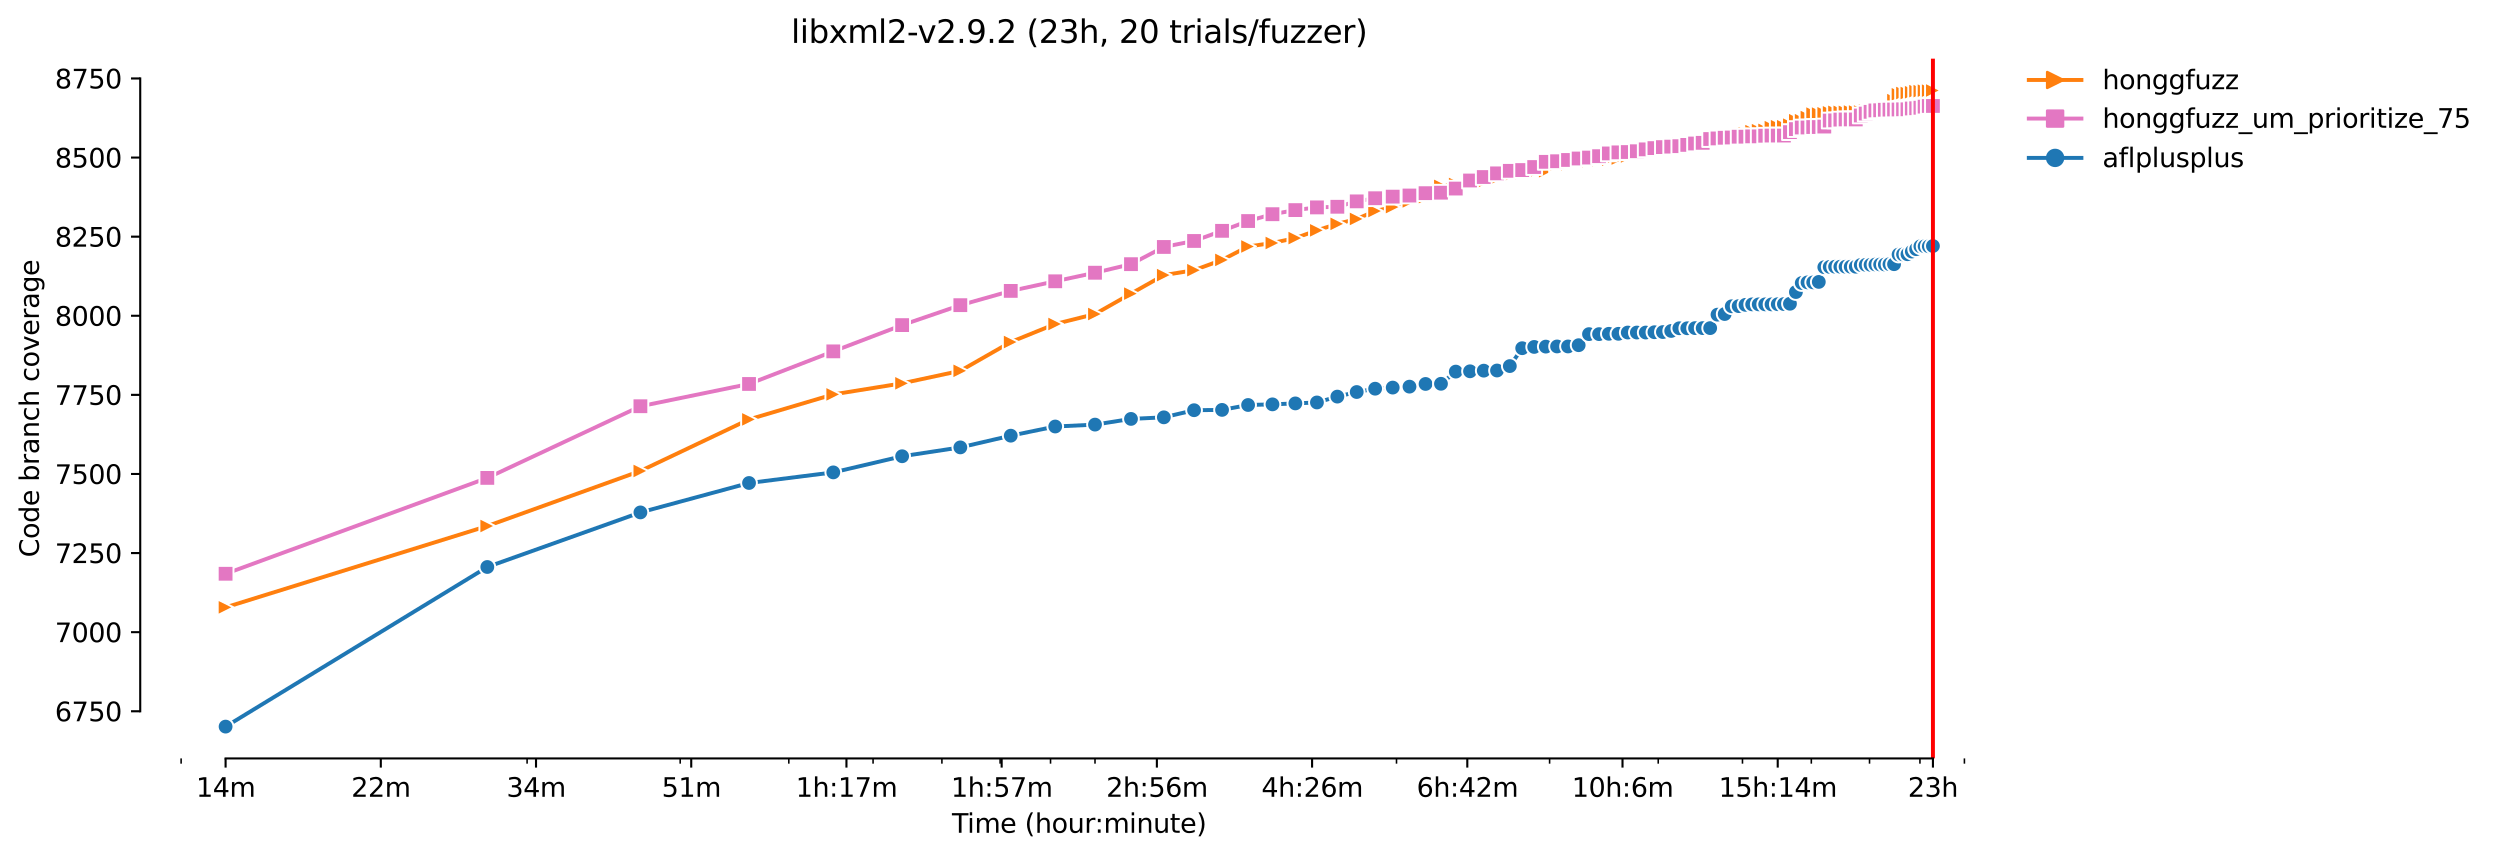 <?xml version="1.0" encoding="utf-8" standalone="no"?>
<!DOCTYPE svg PUBLIC "-//W3C//DTD SVG 1.1//EN"
  "http://www.w3.org/Graphics/SVG/1.1/DTD/svg11.dtd">
<svg xmlns:xlink="http://www.w3.org/1999/xlink" width="950.762pt" height="325.986pt" viewBox="0 0 950.762 325.986" xmlns="http://www.w3.org/2000/svg" version="1.1">
 <defs>
  <style type="text/css">*{stroke-linejoin: round; stroke-linecap: butt}</style>
 </defs>
 <g id="figure_1">
  <g id="patch_1">
   <path d="M 0 325.986 
L 950.762 325.986 
L 950.762 0 
L 0 0 
z
" style="fill: #ffffff"/>
  </g>
  <g id="axes_1">
   <g id="patch_2">
    <path d="M 53.328 288.43 
L 767.568 288.43 
L 767.568 22.318 
L 53.328 22.318 
z
" style="fill: #ffffff"/>
   </g>
   <g id="matplotlib.axis_1">
    <g id="xtick_1">
     <g id="line2d_1">
      <defs>
       <path id="m7e5a89476a" d="M 0 0 
L 0 3.5 
" style="stroke: #000000; stroke-width: 0.8"/>
      </defs>
      <g>
       <use xlink:href="#m7e5a89476a" x="85.794" y="288.43" style="stroke: #000000; stroke-width: 0.8"/>
      </g>
     </g>
     <g id="text_1">
      <!-- 14m -->
      <g transform="translate(74.561 303.029)scale(0.1 -0.1)">
       <defs>
        <path id="DejaVuSans-31" d="M 794 531 
L 1825 531 
L 1825 4091 
L 703 3866 
L 703 4441 
L 1819 4666 
L 2450 4666 
L 2450 531 
L 3481 531 
L 3481 0 
L 794 0 
L 794 531 
z
" transform="scale(0.016)"/>
        <path id="DejaVuSans-34" d="M 2419 4116 
L 825 1625 
L 2419 1625 
L 2419 4116 
z
M 2253 4666 
L 3047 4666 
L 3047 1625 
L 3713 1625 
L 3713 1100 
L 3047 1100 
L 3047 0 
L 2419 0 
L 2419 1100 
L 313 1100 
L 313 1709 
L 2253 4666 
z
" transform="scale(0.016)"/>
        <path id="DejaVuSans-6d" d="M 3328 2828 
Q 3544 3216 3844 3400 
Q 4144 3584 4550 3584 
Q 5097 3584 5394 3201 
Q 5691 2819 5691 2113 
L 5691 0 
L 5113 0 
L 5113 2094 
Q 5113 2597 4934 2840 
Q 4756 3084 4391 3084 
Q 3944 3084 3684 2787 
Q 3425 2491 3425 1978 
L 3425 0 
L 2847 0 
L 2847 2094 
Q 2847 2600 2669 2842 
Q 2491 3084 2119 3084 
Q 1678 3084 1418 2786 
Q 1159 2488 1159 1978 
L 1159 0 
L 581 0 
L 581 3500 
L 1159 3500 
L 1159 2956 
Q 1356 3278 1631 3431 
Q 1906 3584 2284 3584 
Q 2666 3584 2933 3390 
Q 3200 3197 3328 2828 
z
" transform="scale(0.016)"/>
       </defs>
       <use xlink:href="#DejaVuSans-31"/>
       <use xlink:href="#DejaVuSans-34" x="63.623"/>
       <use xlink:href="#DejaVuSans-6d" x="127.246"/>
      </g>
     </g>
    </g>
    <g id="xtick_2">
     <g id="line2d_2">
      <g>
       <use xlink:href="#m7e5a89476a" x="144.822" y="288.43" style="stroke: #000000; stroke-width: 0.8"/>
      </g>
     </g>
     <g id="text_2">
      <!-- 22m -->
      <g transform="translate(133.589 303.029)scale(0.1 -0.1)">
       <defs>
        <path id="DejaVuSans-32" d="M 1228 531 
L 3431 531 
L 3431 0 
L 469 0 
L 469 531 
Q 828 903 1448 1529 
Q 2069 2156 2228 2338 
Q 2531 2678 2651 2914 
Q 2772 3150 2772 3378 
Q 2772 3750 2511 3984 
Q 2250 4219 1831 4219 
Q 1534 4219 1204 4116 
Q 875 4013 500 3803 
L 500 4441 
Q 881 4594 1212 4672 
Q 1544 4750 1819 4750 
Q 2544 4750 2975 4387 
Q 3406 4025 3406 3419 
Q 3406 3131 3298 2873 
Q 3191 2616 2906 2266 
Q 2828 2175 2409 1742 
Q 1991 1309 1228 531 
z
" transform="scale(0.016)"/>
       </defs>
       <use xlink:href="#DejaVuSans-32"/>
       <use xlink:href="#DejaVuSans-32" x="63.623"/>
       <use xlink:href="#DejaVuSans-6d" x="127.246"/>
      </g>
     </g>
    </g>
    <g id="xtick_3">
     <g id="line2d_3">
      <g>
       <use xlink:href="#m7e5a89476a" x="203.85" y="288.43" style="stroke: #000000; stroke-width: 0.8"/>
      </g>
     </g>
     <g id="text_3">
      <!-- 34m -->
      <g transform="translate(192.617 303.029)scale(0.1 -0.1)">
       <defs>
        <path id="DejaVuSans-33" d="M 2597 2516 
Q 3050 2419 3304 2112 
Q 3559 1806 3559 1356 
Q 3559 666 3084 287 
Q 2609 -91 1734 -91 
Q 1441 -91 1130 -33 
Q 819 25 488 141 
L 488 750 
Q 750 597 1062 519 
Q 1375 441 1716 441 
Q 2309 441 2620 675 
Q 2931 909 2931 1356 
Q 2931 1769 2642 2001 
Q 2353 2234 1838 2234 
L 1294 2234 
L 1294 2753 
L 1863 2753 
Q 2328 2753 2575 2939 
Q 2822 3125 2822 3475 
Q 2822 3834 2567 4026 
Q 2313 4219 1838 4219 
Q 1578 4219 1281 4162 
Q 984 4106 628 3988 
L 628 4550 
Q 988 4650 1302 4700 
Q 1616 4750 1894 4750 
Q 2613 4750 3031 4423 
Q 3450 4097 3450 3541 
Q 3450 3153 3228 2886 
Q 3006 2619 2597 2516 
z
" transform="scale(0.016)"/>
       </defs>
       <use xlink:href="#DejaVuSans-33"/>
       <use xlink:href="#DejaVuSans-34" x="63.623"/>
       <use xlink:href="#DejaVuSans-6d" x="127.246"/>
      </g>
     </g>
    </g>
    <g id="xtick_4">
     <g id="line2d_4">
      <g>
       <use xlink:href="#m7e5a89476a" x="262.878" y="288.43" style="stroke: #000000; stroke-width: 0.8"/>
      </g>
     </g>
     <g id="text_4">
      <!-- 51m -->
      <g transform="translate(251.646 303.029)scale(0.1 -0.1)">
       <defs>
        <path id="DejaVuSans-35" d="M 691 4666 
L 3169 4666 
L 3169 4134 
L 1269 4134 
L 1269 2991 
Q 1406 3038 1543 3061 
Q 1681 3084 1819 3084 
Q 2600 3084 3056 2656 
Q 3513 2228 3513 1497 
Q 3513 744 3044 326 
Q 2575 -91 1722 -91 
Q 1428 -91 1123 -41 
Q 819 9 494 109 
L 494 744 
Q 775 591 1075 516 
Q 1375 441 1709 441 
Q 2250 441 2565 725 
Q 2881 1009 2881 1497 
Q 2881 1984 2565 2268 
Q 2250 2553 1709 2553 
Q 1456 2553 1204 2497 
Q 953 2441 691 2322 
L 691 4666 
z
" transform="scale(0.016)"/>
       </defs>
       <use xlink:href="#DejaVuSans-35"/>
       <use xlink:href="#DejaVuSans-31" x="63.623"/>
       <use xlink:href="#DejaVuSans-6d" x="127.246"/>
      </g>
     </g>
    </g>
    <g id="xtick_5">
     <g id="line2d_5">
      <g>
       <use xlink:href="#m7e5a89476a" x="321.907" y="288.43" style="stroke: #000000; stroke-width: 0.8"/>
      </g>
     </g>
     <g id="text_5">
      <!-- 1h:17m -->
      <g transform="translate(302.639 303.029)scale(0.1 -0.1)">
       <defs>
        <path id="DejaVuSans-68" d="M 3513 2113 
L 3513 0 
L 2938 0 
L 2938 2094 
Q 2938 2591 2744 2837 
Q 2550 3084 2163 3084 
Q 1697 3084 1428 2787 
Q 1159 2491 1159 1978 
L 1159 0 
L 581 0 
L 581 4863 
L 1159 4863 
L 1159 2956 
Q 1366 3272 1645 3428 
Q 1925 3584 2291 3584 
Q 2894 3584 3203 3211 
Q 3513 2838 3513 2113 
z
" transform="scale(0.016)"/>
        <path id="DejaVuSans-3a" d="M 750 794 
L 1409 794 
L 1409 0 
L 750 0 
L 750 794 
z
M 750 3309 
L 1409 3309 
L 1409 2516 
L 750 2516 
L 750 3309 
z
" transform="scale(0.016)"/>
        <path id="DejaVuSans-37" d="M 525 4666 
L 3525 4666 
L 3525 4397 
L 1831 0 
L 1172 0 
L 2766 4134 
L 525 4134 
L 525 4666 
z
" transform="scale(0.016)"/>
       </defs>
       <use xlink:href="#DejaVuSans-31"/>
       <use xlink:href="#DejaVuSans-68" x="63.623"/>
       <use xlink:href="#DejaVuSans-3a" x="127.002"/>
       <use xlink:href="#DejaVuSans-31" x="160.693"/>
       <use xlink:href="#DejaVuSans-37" x="224.316"/>
       <use xlink:href="#DejaVuSans-6d" x="287.939"/>
      </g>
     </g>
    </g>
    <g id="xtick_6">
     <g id="line2d_6">
      <g>
       <use xlink:href="#m7e5a89476a" x="380.935" y="288.43" style="stroke: #000000; stroke-width: 0.8"/>
      </g>
     </g>
     <g id="text_6">
      <!-- 1h:57m -->
      <g transform="translate(361.668 303.029)scale(0.1 -0.1)">
       <use xlink:href="#DejaVuSans-31"/>
       <use xlink:href="#DejaVuSans-68" x="63.623"/>
       <use xlink:href="#DejaVuSans-3a" x="127.002"/>
       <use xlink:href="#DejaVuSans-35" x="160.693"/>
       <use xlink:href="#DejaVuSans-37" x="224.316"/>
       <use xlink:href="#DejaVuSans-6d" x="287.939"/>
      </g>
     </g>
    </g>
    <g id="xtick_7">
     <g id="line2d_7">
      <g>
       <use xlink:href="#m7e5a89476a" x="439.963" y="288.43" style="stroke: #000000; stroke-width: 0.8"/>
      </g>
     </g>
     <g id="text_7">
      <!-- 2h:56m -->
      <g transform="translate(420.696 303.029)scale(0.1 -0.1)">
       <defs>
        <path id="DejaVuSans-36" d="M 2113 2584 
Q 1688 2584 1439 2293 
Q 1191 2003 1191 1497 
Q 1191 994 1439 701 
Q 1688 409 2113 409 
Q 2538 409 2786 701 
Q 3034 994 3034 1497 
Q 3034 2003 2786 2293 
Q 2538 2584 2113 2584 
z
M 3366 4563 
L 3366 3988 
Q 3128 4100 2886 4159 
Q 2644 4219 2406 4219 
Q 1781 4219 1451 3797 
Q 1122 3375 1075 2522 
Q 1259 2794 1537 2939 
Q 1816 3084 2150 3084 
Q 2853 3084 3261 2657 
Q 3669 2231 3669 1497 
Q 3669 778 3244 343 
Q 2819 -91 2113 -91 
Q 1303 -91 875 529 
Q 447 1150 447 2328 
Q 447 3434 972 4092 
Q 1497 4750 2381 4750 
Q 2619 4750 2861 4703 
Q 3103 4656 3366 4563 
z
" transform="scale(0.016)"/>
       </defs>
       <use xlink:href="#DejaVuSans-32"/>
       <use xlink:href="#DejaVuSans-68" x="63.623"/>
       <use xlink:href="#DejaVuSans-3a" x="127.002"/>
       <use xlink:href="#DejaVuSans-35" x="160.693"/>
       <use xlink:href="#DejaVuSans-36" x="224.316"/>
       <use xlink:href="#DejaVuSans-6d" x="287.939"/>
      </g>
     </g>
    </g>
    <g id="xtick_8">
     <g id="line2d_8">
      <g>
       <use xlink:href="#m7e5a89476a" x="498.991" y="288.43" style="stroke: #000000; stroke-width: 0.8"/>
      </g>
     </g>
     <g id="text_8">
      <!-- 4h:26m -->
      <g transform="translate(479.724 303.029)scale(0.1 -0.1)">
       <use xlink:href="#DejaVuSans-34"/>
       <use xlink:href="#DejaVuSans-68" x="63.623"/>
       <use xlink:href="#DejaVuSans-3a" x="127.002"/>
       <use xlink:href="#DejaVuSans-32" x="160.693"/>
       <use xlink:href="#DejaVuSans-36" x="224.316"/>
       <use xlink:href="#DejaVuSans-6d" x="287.939"/>
      </g>
     </g>
    </g>
    <g id="xtick_9">
     <g id="line2d_9">
      <g>
       <use xlink:href="#m7e5a89476a" x="558.02" y="288.43" style="stroke: #000000; stroke-width: 0.8"/>
      </g>
     </g>
     <g id="text_9">
      <!-- 6h:42m -->
      <g transform="translate(538.752 303.029)scale(0.1 -0.1)">
       <use xlink:href="#DejaVuSans-36"/>
       <use xlink:href="#DejaVuSans-68" x="63.623"/>
       <use xlink:href="#DejaVuSans-3a" x="127.002"/>
       <use xlink:href="#DejaVuSans-34" x="160.693"/>
       <use xlink:href="#DejaVuSans-32" x="224.316"/>
       <use xlink:href="#DejaVuSans-6d" x="287.939"/>
      </g>
     </g>
    </g>
    <g id="xtick_10">
     <g id="line2d_10">
      <g>
       <use xlink:href="#m7e5a89476a" x="617.048" y="288.43" style="stroke: #000000; stroke-width: 0.8"/>
      </g>
     </g>
     <g id="text_10">
      <!-- 10h:6m -->
      <g transform="translate(597.781 303.029)scale(0.1 -0.1)">
       <defs>
        <path id="DejaVuSans-30" d="M 2034 4250 
Q 1547 4250 1301 3770 
Q 1056 3291 1056 2328 
Q 1056 1369 1301 889 
Q 1547 409 2034 409 
Q 2525 409 2770 889 
Q 3016 1369 3016 2328 
Q 3016 3291 2770 3770 
Q 2525 4250 2034 4250 
z
M 2034 4750 
Q 2819 4750 3233 4129 
Q 3647 3509 3647 2328 
Q 3647 1150 3233 529 
Q 2819 -91 2034 -91 
Q 1250 -91 836 529 
Q 422 1150 422 2328 
Q 422 3509 836 4129 
Q 1250 4750 2034 4750 
z
" transform="scale(0.016)"/>
       </defs>
       <use xlink:href="#DejaVuSans-31"/>
       <use xlink:href="#DejaVuSans-30" x="63.623"/>
       <use xlink:href="#DejaVuSans-68" x="127.246"/>
       <use xlink:href="#DejaVuSans-3a" x="190.625"/>
       <use xlink:href="#DejaVuSans-36" x="224.316"/>
       <use xlink:href="#DejaVuSans-6d" x="287.939"/>
      </g>
     </g>
    </g>
    <g id="xtick_11">
     <g id="line2d_11">
      <g>
       <use xlink:href="#m7e5a89476a" x="676.076" y="288.43" style="stroke: #000000; stroke-width: 0.8"/>
      </g>
     </g>
     <g id="text_11">
      <!-- 15h:14m -->
      <g transform="translate(653.628 303.029)scale(0.1 -0.1)">
       <use xlink:href="#DejaVuSans-31"/>
       <use xlink:href="#DejaVuSans-35" x="63.623"/>
       <use xlink:href="#DejaVuSans-68" x="127.246"/>
       <use xlink:href="#DejaVuSans-3a" x="190.625"/>
       <use xlink:href="#DejaVuSans-31" x="224.316"/>
       <use xlink:href="#DejaVuSans-34" x="287.939"/>
       <use xlink:href="#DejaVuSans-6d" x="351.562"/>
      </g>
     </g>
    </g>
    <g id="xtick_12">
     <g id="line2d_12">
      <g>
       <use xlink:href="#m7e5a89476a" x="735.104" y="288.43" style="stroke: #000000; stroke-width: 0.8"/>
      </g>
     </g>
     <g id="text_12">
      <!-- 23h -->
      <g transform="translate(725.573 303.029)scale(0.1 -0.1)">
       <use xlink:href="#DejaVuSans-32"/>
       <use xlink:href="#DejaVuSans-33" x="63.623"/>
       <use xlink:href="#DejaVuSans-68" x="127.246"/>
      </g>
     </g>
    </g>
    <g id="xtick_13">
     <g id="line2d_13">
      <defs>
       <path id="m1a4e0a51aa" d="M 0 0 
L 0 2 
" style="stroke: #000000; stroke-width: 0.6"/>
      </defs>
      <g>
       <use xlink:href="#m1a4e0a51aa" x="68.88" y="288.43" style="stroke: #000000; stroke-width: 0.6"/>
      </g>
     </g>
    </g>
    <g id="xtick_14">
     <g id="line2d_14">
      <g>
       <use xlink:href="#m1a4e0a51aa" x="200.456" y="288.43" style="stroke: #000000; stroke-width: 0.6"/>
      </g>
     </g>
    </g>
    <g id="xtick_15">
     <g id="line2d_15">
      <g>
       <use xlink:href="#m1a4e0a51aa" x="258.679" y="288.43" style="stroke: #000000; stroke-width: 0.6"/>
      </g>
     </g>
    </g>
    <g id="xtick_16">
     <g id="line2d_16">
      <g>
       <use xlink:href="#m1a4e0a51aa" x="299.989" y="288.43" style="stroke: #000000; stroke-width: 0.6"/>
      </g>
     </g>
    </g>
    <g id="xtick_17">
     <g id="line2d_17">
      <g>
       <use xlink:href="#m1a4e0a51aa" x="332.031" y="288.43" style="stroke: #000000; stroke-width: 0.6"/>
      </g>
     </g>
    </g>
    <g id="xtick_18">
     <g id="line2d_18">
      <g>
       <use xlink:href="#m1a4e0a51aa" x="358.212" y="288.43" style="stroke: #000000; stroke-width: 0.6"/>
      </g>
     </g>
    </g>
    <g id="xtick_19">
     <g id="line2d_19">
      <g>
       <use xlink:href="#m1a4e0a51aa" x="380.347" y="288.43" style="stroke: #000000; stroke-width: 0.6"/>
      </g>
     </g>
    </g>
    <g id="xtick_20">
     <g id="line2d_20">
      <g>
       <use xlink:href="#m1a4e0a51aa" x="399.522" y="288.43" style="stroke: #000000; stroke-width: 0.6"/>
      </g>
     </g>
    </g>
    <g id="xtick_21">
     <g id="line2d_21">
      <g>
       <use xlink:href="#m1a4e0a51aa" x="416.435" y="288.43" style="stroke: #000000; stroke-width: 0.6"/>
      </g>
     </g>
    </g>
    <g id="xtick_22">
     <g id="line2d_22">
      <g>
       <use xlink:href="#m1a4e0a51aa" x="531.097" y="288.43" style="stroke: #000000; stroke-width: 0.6"/>
      </g>
     </g>
    </g>
    <g id="xtick_23">
     <g id="line2d_23">
      <g>
       <use xlink:href="#m1a4e0a51aa" x="589.32" y="288.43" style="stroke: #000000; stroke-width: 0.6"/>
      </g>
     </g>
    </g>
    <g id="xtick_24">
     <g id="line2d_24">
      <g>
       <use xlink:href="#m1a4e0a51aa" x="630.63" y="288.43" style="stroke: #000000; stroke-width: 0.6"/>
      </g>
     </g>
    </g>
    <g id="xtick_25">
     <g id="line2d_25">
      <g>
       <use xlink:href="#m1a4e0a51aa" x="662.672" y="288.43" style="stroke: #000000; stroke-width: 0.6"/>
      </g>
     </g>
    </g>
    <g id="xtick_26">
     <g id="line2d_26">
      <g>
       <use xlink:href="#m1a4e0a51aa" x="688.853" y="288.43" style="stroke: #000000; stroke-width: 0.6"/>
      </g>
     </g>
    </g>
    <g id="xtick_27">
     <g id="line2d_27">
      <g>
       <use xlink:href="#m1a4e0a51aa" x="710.988" y="288.43" style="stroke: #000000; stroke-width: 0.6"/>
      </g>
     </g>
    </g>
    <g id="xtick_28">
     <g id="line2d_28">
      <g>
       <use xlink:href="#m1a4e0a51aa" x="730.163" y="288.43" style="stroke: #000000; stroke-width: 0.6"/>
      </g>
     </g>
    </g>
    <g id="xtick_29">
     <g id="line2d_29">
      <g>
       <use xlink:href="#m1a4e0a51aa" x="747.076" y="288.43" style="stroke: #000000; stroke-width: 0.6"/>
      </g>
     </g>
    </g>
    <g id="text_13">
     <!-- Time (hour:minute) -->
     <g transform="translate(362.041 316.707)scale(0.1 -0.1)">
      <defs>
       <path id="DejaVuSans-54" d="M -19 4666 
L 3928 4666 
L 3928 4134 
L 2272 4134 
L 2272 0 
L 1638 0 
L 1638 4134 
L -19 4134 
L -19 4666 
z
" transform="scale(0.016)"/>
       <path id="DejaVuSans-69" d="M 603 3500 
L 1178 3500 
L 1178 0 
L 603 0 
L 603 3500 
z
M 603 4863 
L 1178 4863 
L 1178 4134 
L 603 4134 
L 603 4863 
z
" transform="scale(0.016)"/>
       <path id="DejaVuSans-65" d="M 3597 1894 
L 3597 1613 
L 953 1613 
Q 991 1019 1311 708 
Q 1631 397 2203 397 
Q 2534 397 2845 478 
Q 3156 559 3463 722 
L 3463 178 
Q 3153 47 2828 -22 
Q 2503 -91 2169 -91 
Q 1331 -91 842 396 
Q 353 884 353 1716 
Q 353 2575 817 3079 
Q 1281 3584 2069 3584 
Q 2775 3584 3186 3129 
Q 3597 2675 3597 1894 
z
M 3022 2063 
Q 3016 2534 2758 2815 
Q 2500 3097 2075 3097 
Q 1594 3097 1305 2825 
Q 1016 2553 972 2059 
L 3022 2063 
z
" transform="scale(0.016)"/>
       <path id="DejaVuSans-20" transform="scale(0.016)"/>
       <path id="DejaVuSans-28" d="M 1984 4856 
Q 1566 4138 1362 3434 
Q 1159 2731 1159 2009 
Q 1159 1288 1364 580 
Q 1569 -128 1984 -844 
L 1484 -844 
Q 1016 -109 783 600 
Q 550 1309 550 2009 
Q 550 2706 781 3412 
Q 1013 4119 1484 4856 
L 1984 4856 
z
" transform="scale(0.016)"/>
       <path id="DejaVuSans-6f" d="M 1959 3097 
Q 1497 3097 1228 2736 
Q 959 2375 959 1747 
Q 959 1119 1226 758 
Q 1494 397 1959 397 
Q 2419 397 2687 759 
Q 2956 1122 2956 1747 
Q 2956 2369 2687 2733 
Q 2419 3097 1959 3097 
z
M 1959 3584 
Q 2709 3584 3137 3096 
Q 3566 2609 3566 1747 
Q 3566 888 3137 398 
Q 2709 -91 1959 -91 
Q 1206 -91 779 398 
Q 353 888 353 1747 
Q 353 2609 779 3096 
Q 1206 3584 1959 3584 
z
" transform="scale(0.016)"/>
       <path id="DejaVuSans-75" d="M 544 1381 
L 544 3500 
L 1119 3500 
L 1119 1403 
Q 1119 906 1312 657 
Q 1506 409 1894 409 
Q 2359 409 2629 706 
Q 2900 1003 2900 1516 
L 2900 3500 
L 3475 3500 
L 3475 0 
L 2900 0 
L 2900 538 
Q 2691 219 2414 64 
Q 2138 -91 1772 -91 
Q 1169 -91 856 284 
Q 544 659 544 1381 
z
M 1991 3584 
L 1991 3584 
z
" transform="scale(0.016)"/>
       <path id="DejaVuSans-72" d="M 2631 2963 
Q 2534 3019 2420 3045 
Q 2306 3072 2169 3072 
Q 1681 3072 1420 2755 
Q 1159 2438 1159 1844 
L 1159 0 
L 581 0 
L 581 3500 
L 1159 3500 
L 1159 2956 
Q 1341 3275 1631 3429 
Q 1922 3584 2338 3584 
Q 2397 3584 2469 3576 
Q 2541 3569 2628 3553 
L 2631 2963 
z
" transform="scale(0.016)"/>
       <path id="DejaVuSans-6e" d="M 3513 2113 
L 3513 0 
L 2938 0 
L 2938 2094 
Q 2938 2591 2744 2837 
Q 2550 3084 2163 3084 
Q 1697 3084 1428 2787 
Q 1159 2491 1159 1978 
L 1159 0 
L 581 0 
L 581 3500 
L 1159 3500 
L 1159 2956 
Q 1366 3272 1645 3428 
Q 1925 3584 2291 3584 
Q 2894 3584 3203 3211 
Q 3513 2838 3513 2113 
z
" transform="scale(0.016)"/>
       <path id="DejaVuSans-74" d="M 1172 4494 
L 1172 3500 
L 2356 3500 
L 2356 3053 
L 1172 3053 
L 1172 1153 
Q 1172 725 1289 603 
Q 1406 481 1766 481 
L 2356 481 
L 2356 0 
L 1766 0 
Q 1100 0 847 248 
Q 594 497 594 1153 
L 594 3053 
L 172 3053 
L 172 3500 
L 594 3500 
L 594 4494 
L 1172 4494 
z
" transform="scale(0.016)"/>
       <path id="DejaVuSans-29" d="M 513 4856 
L 1013 4856 
Q 1481 4119 1714 3412 
Q 1947 2706 1947 2009 
Q 1947 1309 1714 600 
Q 1481 -109 1013 -844 
L 513 -844 
Q 928 -128 1133 580 
Q 1338 1288 1338 2009 
Q 1338 2731 1133 3434 
Q 928 4138 513 4856 
z
" transform="scale(0.016)"/>
      </defs>
      <use xlink:href="#DejaVuSans-54"/>
      <use xlink:href="#DejaVuSans-69" x="57.959"/>
      <use xlink:href="#DejaVuSans-6d" x="85.742"/>
      <use xlink:href="#DejaVuSans-65" x="183.154"/>
      <use xlink:href="#DejaVuSans-20" x="244.678"/>
      <use xlink:href="#DejaVuSans-28" x="276.465"/>
      <use xlink:href="#DejaVuSans-68" x="315.479"/>
      <use xlink:href="#DejaVuSans-6f" x="378.857"/>
      <use xlink:href="#DejaVuSans-75" x="440.039"/>
      <use xlink:href="#DejaVuSans-72" x="503.418"/>
      <use xlink:href="#DejaVuSans-3a" x="542.781"/>
      <use xlink:href="#DejaVuSans-6d" x="576.473"/>
      <use xlink:href="#DejaVuSans-69" x="673.885"/>
      <use xlink:href="#DejaVuSans-6e" x="701.668"/>
      <use xlink:href="#DejaVuSans-75" x="765.047"/>
      <use xlink:href="#DejaVuSans-74" x="828.426"/>
      <use xlink:href="#DejaVuSans-65" x="867.635"/>
      <use xlink:href="#DejaVuSans-29" x="929.158"/>
     </g>
    </g>
   </g>
   <g id="matplotlib.axis_2">
    <g id="ytick_1">
     <g id="line2d_30">
      <defs>
       <path id="m5397b55430" d="M 0 0 
L -3.5 0 
" style="stroke: #000000; stroke-width: 0.8"/>
      </defs>
      <g>
       <use xlink:href="#m5397b55430" x="53.328" y="270.498" style="stroke: #000000; stroke-width: 0.8"/>
      </g>
     </g>
     <g id="text_14">
      <!-- 6750 -->
      <g transform="translate(20.878 274.297)scale(0.1 -0.1)">
       <use xlink:href="#DejaVuSans-36"/>
       <use xlink:href="#DejaVuSans-37" x="63.623"/>
       <use xlink:href="#DejaVuSans-35" x="127.246"/>
       <use xlink:href="#DejaVuSans-30" x="190.869"/>
      </g>
     </g>
    </g>
    <g id="ytick_2">
     <g id="line2d_31">
      <g>
       <use xlink:href="#m5397b55430" x="53.328" y="240.416" style="stroke: #000000; stroke-width: 0.8"/>
      </g>
     </g>
     <g id="text_15">
      <!-- 7000 -->
      <g transform="translate(20.878 244.215)scale(0.1 -0.1)">
       <use xlink:href="#DejaVuSans-37"/>
       <use xlink:href="#DejaVuSans-30" x="63.623"/>
       <use xlink:href="#DejaVuSans-30" x="127.246"/>
       <use xlink:href="#DejaVuSans-30" x="190.869"/>
      </g>
     </g>
    </g>
    <g id="ytick_3">
     <g id="line2d_32">
      <g>
       <use xlink:href="#m5397b55430" x="53.328" y="210.334" style="stroke: #000000; stroke-width: 0.8"/>
      </g>
     </g>
     <g id="text_16">
      <!-- 7250 -->
      <g transform="translate(20.878 214.133)scale(0.1 -0.1)">
       <use xlink:href="#DejaVuSans-37"/>
       <use xlink:href="#DejaVuSans-32" x="63.623"/>
       <use xlink:href="#DejaVuSans-35" x="127.246"/>
       <use xlink:href="#DejaVuSans-30" x="190.869"/>
      </g>
     </g>
    </g>
    <g id="ytick_4">
     <g id="line2d_33">
      <g>
       <use xlink:href="#m5397b55430" x="53.328" y="180.252" style="stroke: #000000; stroke-width: 0.8"/>
      </g>
     </g>
     <g id="text_17">
      <!-- 7500 -->
      <g transform="translate(20.878 184.051)scale(0.1 -0.1)">
       <use xlink:href="#DejaVuSans-37"/>
       <use xlink:href="#DejaVuSans-35" x="63.623"/>
       <use xlink:href="#DejaVuSans-30" x="127.246"/>
       <use xlink:href="#DejaVuSans-30" x="190.869"/>
      </g>
     </g>
    </g>
    <g id="ytick_5">
     <g id="line2d_34">
      <g>
       <use xlink:href="#m5397b55430" x="53.328" y="150.17" style="stroke: #000000; stroke-width: 0.8"/>
      </g>
     </g>
     <g id="text_18">
      <!-- 7750 -->
      <g transform="translate(20.878 153.969)scale(0.1 -0.1)">
       <use xlink:href="#DejaVuSans-37"/>
       <use xlink:href="#DejaVuSans-37" x="63.623"/>
       <use xlink:href="#DejaVuSans-35" x="127.246"/>
       <use xlink:href="#DejaVuSans-30" x="190.869"/>
      </g>
     </g>
    </g>
    <g id="ytick_6">
     <g id="line2d_35">
      <g>
       <use xlink:href="#m5397b55430" x="53.328" y="120.088" style="stroke: #000000; stroke-width: 0.8"/>
      </g>
     </g>
     <g id="text_19">
      <!-- 8000 -->
      <g transform="translate(20.878 123.887)scale(0.1 -0.1)">
       <defs>
        <path id="DejaVuSans-38" d="M 2034 2216 
Q 1584 2216 1326 1975 
Q 1069 1734 1069 1313 
Q 1069 891 1326 650 
Q 1584 409 2034 409 
Q 2484 409 2743 651 
Q 3003 894 3003 1313 
Q 3003 1734 2745 1975 
Q 2488 2216 2034 2216 
z
M 1403 2484 
Q 997 2584 770 2862 
Q 544 3141 544 3541 
Q 544 4100 942 4425 
Q 1341 4750 2034 4750 
Q 2731 4750 3128 4425 
Q 3525 4100 3525 3541 
Q 3525 3141 3298 2862 
Q 3072 2584 2669 2484 
Q 3125 2378 3379 2068 
Q 3634 1759 3634 1313 
Q 3634 634 3220 271 
Q 2806 -91 2034 -91 
Q 1263 -91 848 271 
Q 434 634 434 1313 
Q 434 1759 690 2068 
Q 947 2378 1403 2484 
z
M 1172 3481 
Q 1172 3119 1398 2916 
Q 1625 2713 2034 2713 
Q 2441 2713 2670 2916 
Q 2900 3119 2900 3481 
Q 2900 3844 2670 4047 
Q 2441 4250 2034 4250 
Q 1625 4250 1398 4047 
Q 1172 3844 1172 3481 
z
" transform="scale(0.016)"/>
       </defs>
       <use xlink:href="#DejaVuSans-38"/>
       <use xlink:href="#DejaVuSans-30" x="63.623"/>
       <use xlink:href="#DejaVuSans-30" x="127.246"/>
       <use xlink:href="#DejaVuSans-30" x="190.869"/>
      </g>
     </g>
    </g>
    <g id="ytick_7">
     <g id="line2d_36">
      <g>
       <use xlink:href="#m5397b55430" x="53.328" y="90.006" style="stroke: #000000; stroke-width: 0.8"/>
      </g>
     </g>
     <g id="text_20">
      <!-- 8250 -->
      <g transform="translate(20.878 93.805)scale(0.1 -0.1)">
       <use xlink:href="#DejaVuSans-38"/>
       <use xlink:href="#DejaVuSans-32" x="63.623"/>
       <use xlink:href="#DejaVuSans-35" x="127.246"/>
       <use xlink:href="#DejaVuSans-30" x="190.869"/>
      </g>
     </g>
    </g>
    <g id="ytick_8">
     <g id="line2d_37">
      <g>
       <use xlink:href="#m5397b55430" x="53.328" y="59.924" style="stroke: #000000; stroke-width: 0.8"/>
      </g>
     </g>
     <g id="text_21">
      <!-- 8500 -->
      <g transform="translate(20.878 63.723)scale(0.1 -0.1)">
       <use xlink:href="#DejaVuSans-38"/>
       <use xlink:href="#DejaVuSans-35" x="63.623"/>
       <use xlink:href="#DejaVuSans-30" x="127.246"/>
       <use xlink:href="#DejaVuSans-30" x="190.869"/>
      </g>
     </g>
    </g>
    <g id="ytick_9">
     <g id="line2d_38">
      <g>
       <use xlink:href="#m5397b55430" x="53.328" y="29.842" style="stroke: #000000; stroke-width: 0.8"/>
      </g>
     </g>
     <g id="text_22">
      <!-- 8750 -->
      <g transform="translate(20.878 33.641)scale(0.1 -0.1)">
       <use xlink:href="#DejaVuSans-38"/>
       <use xlink:href="#DejaVuSans-37" x="63.623"/>
       <use xlink:href="#DejaVuSans-35" x="127.246"/>
       <use xlink:href="#DejaVuSans-30" x="190.869"/>
      </g>
     </g>
    </g>
    <g id="text_23">
     <!-- Code branch coverage -->
     <g transform="translate(14.798 211.949)rotate(-90)scale(0.1 -0.1)">
      <defs>
       <path id="DejaVuSans-43" d="M 4122 4306 
L 4122 3641 
Q 3803 3938 3442 4084 
Q 3081 4231 2675 4231 
Q 1875 4231 1450 3742 
Q 1025 3253 1025 2328 
Q 1025 1406 1450 917 
Q 1875 428 2675 428 
Q 3081 428 3442 575 
Q 3803 722 4122 1019 
L 4122 359 
Q 3791 134 3420 21 
Q 3050 -91 2638 -91 
Q 1578 -91 968 557 
Q 359 1206 359 2328 
Q 359 3453 968 4101 
Q 1578 4750 2638 4750 
Q 3056 4750 3426 4639 
Q 3797 4528 4122 4306 
z
" transform="scale(0.016)"/>
       <path id="DejaVuSans-64" d="M 2906 2969 
L 2906 4863 
L 3481 4863 
L 3481 0 
L 2906 0 
L 2906 525 
Q 2725 213 2448 61 
Q 2172 -91 1784 -91 
Q 1150 -91 751 415 
Q 353 922 353 1747 
Q 353 2572 751 3078 
Q 1150 3584 1784 3584 
Q 2172 3584 2448 3432 
Q 2725 3281 2906 2969 
z
M 947 1747 
Q 947 1113 1208 752 
Q 1469 391 1925 391 
Q 2381 391 2643 752 
Q 2906 1113 2906 1747 
Q 2906 2381 2643 2742 
Q 2381 3103 1925 3103 
Q 1469 3103 1208 2742 
Q 947 2381 947 1747 
z
" transform="scale(0.016)"/>
       <path id="DejaVuSans-62" d="M 3116 1747 
Q 3116 2381 2855 2742 
Q 2594 3103 2138 3103 
Q 1681 3103 1420 2742 
Q 1159 2381 1159 1747 
Q 1159 1113 1420 752 
Q 1681 391 2138 391 
Q 2594 391 2855 752 
Q 3116 1113 3116 1747 
z
M 1159 2969 
Q 1341 3281 1617 3432 
Q 1894 3584 2278 3584 
Q 2916 3584 3314 3078 
Q 3713 2572 3713 1747 
Q 3713 922 3314 415 
Q 2916 -91 2278 -91 
Q 1894 -91 1617 61 
Q 1341 213 1159 525 
L 1159 0 
L 581 0 
L 581 4863 
L 1159 4863 
L 1159 2969 
z
" transform="scale(0.016)"/>
       <path id="DejaVuSans-61" d="M 2194 1759 
Q 1497 1759 1228 1600 
Q 959 1441 959 1056 
Q 959 750 1161 570 
Q 1363 391 1709 391 
Q 2188 391 2477 730 
Q 2766 1069 2766 1631 
L 2766 1759 
L 2194 1759 
z
M 3341 1997 
L 3341 0 
L 2766 0 
L 2766 531 
Q 2569 213 2275 61 
Q 1981 -91 1556 -91 
Q 1019 -91 701 211 
Q 384 513 384 1019 
Q 384 1609 779 1909 
Q 1175 2209 1959 2209 
L 2766 2209 
L 2766 2266 
Q 2766 2663 2505 2880 
Q 2244 3097 1772 3097 
Q 1472 3097 1187 3025 
Q 903 2953 641 2809 
L 641 3341 
Q 956 3463 1253 3523 
Q 1550 3584 1831 3584 
Q 2591 3584 2966 3190 
Q 3341 2797 3341 1997 
z
" transform="scale(0.016)"/>
       <path id="DejaVuSans-63" d="M 3122 3366 
L 3122 2828 
Q 2878 2963 2633 3030 
Q 2388 3097 2138 3097 
Q 1578 3097 1268 2742 
Q 959 2388 959 1747 
Q 959 1106 1268 751 
Q 1578 397 2138 397 
Q 2388 397 2633 464 
Q 2878 531 3122 666 
L 3122 134 
Q 2881 22 2623 -34 
Q 2366 -91 2075 -91 
Q 1284 -91 818 406 
Q 353 903 353 1747 
Q 353 2603 823 3093 
Q 1294 3584 2113 3584 
Q 2378 3584 2631 3529 
Q 2884 3475 3122 3366 
z
" transform="scale(0.016)"/>
       <path id="DejaVuSans-76" d="M 191 3500 
L 800 3500 
L 1894 563 
L 2988 3500 
L 3597 3500 
L 2284 0 
L 1503 0 
L 191 3500 
z
" transform="scale(0.016)"/>
       <path id="DejaVuSans-67" d="M 2906 1791 
Q 2906 2416 2648 2759 
Q 2391 3103 1925 3103 
Q 1463 3103 1205 2759 
Q 947 2416 947 1791 
Q 947 1169 1205 825 
Q 1463 481 1925 481 
Q 2391 481 2648 825 
Q 2906 1169 2906 1791 
z
M 3481 434 
Q 3481 -459 3084 -895 
Q 2688 -1331 1869 -1331 
Q 1566 -1331 1297 -1286 
Q 1028 -1241 775 -1147 
L 775 -588 
Q 1028 -725 1275 -790 
Q 1522 -856 1778 -856 
Q 2344 -856 2625 -561 
Q 2906 -266 2906 331 
L 2906 616 
Q 2728 306 2450 153 
Q 2172 0 1784 0 
Q 1141 0 747 490 
Q 353 981 353 1791 
Q 353 2603 747 3093 
Q 1141 3584 1784 3584 
Q 2172 3584 2450 3431 
Q 2728 3278 2906 2969 
L 2906 3500 
L 3481 3500 
L 3481 434 
z
" transform="scale(0.016)"/>
      </defs>
      <use xlink:href="#DejaVuSans-43"/>
      <use xlink:href="#DejaVuSans-6f" x="69.824"/>
      <use xlink:href="#DejaVuSans-64" x="131.006"/>
      <use xlink:href="#DejaVuSans-65" x="194.482"/>
      <use xlink:href="#DejaVuSans-20" x="256.006"/>
      <use xlink:href="#DejaVuSans-62" x="287.793"/>
      <use xlink:href="#DejaVuSans-72" x="351.27"/>
      <use xlink:href="#DejaVuSans-61" x="392.383"/>
      <use xlink:href="#DejaVuSans-6e" x="453.662"/>
      <use xlink:href="#DejaVuSans-63" x="517.041"/>
      <use xlink:href="#DejaVuSans-68" x="572.021"/>
      <use xlink:href="#DejaVuSans-20" x="635.4"/>
      <use xlink:href="#DejaVuSans-63" x="667.188"/>
      <use xlink:href="#DejaVuSans-6f" x="722.168"/>
      <use xlink:href="#DejaVuSans-76" x="783.35"/>
      <use xlink:href="#DejaVuSans-65" x="842.529"/>
      <use xlink:href="#DejaVuSans-72" x="904.053"/>
      <use xlink:href="#DejaVuSans-61" x="945.166"/>
      <use xlink:href="#DejaVuSans-67" x="1006.445"/>
      <use xlink:href="#DejaVuSans-65" x="1069.922"/>
     </g>
    </g>
   </g>
   <g id="line2d_39">
    <path d="M 85.794 230.97 
L 185.326 200.046 
L 243.55 179.109 
L 284.859 159.495 
L 316.902 149.989 
L 343.082 145.778 
L 365.218 141.025 
L 384.392 130.075 
L 401.305 123.216 
L 416.435 119.426 
L 430.121 111.665 
L 442.615 104.626 
L 454.109 102.761 
L 464.751 98.85 
L 474.658 93.736 
L 483.925 92.412 
L 492.631 90.547 
L 500.838 87.599 
L 508.602 85.132 
L 515.968 83.267 
L 522.974 80.259 
L 529.654 78.755 
L 536.037 76.589 
L 542.148 74.965 
L 548.01 70.693 
L 553.642 69.971 
L 559.061 69.43 
L 564.284 69.129 
L 569.323 67.805 
L 574.191 66.722 
L 578.899 65.88 
L 583.458 65.459 
L 587.877 65.098 
L 592.164 62.571 
L 596.326 62.451 
L 600.371 61.368 
L 604.306 61.307 
L 608.135 60.947 
L 611.865 60.706 
L 615.501 60.285 
L 619.046 59.503 
L 622.507 57.998 
L 625.885 56.194 
L 629.187 55.652 
L 632.414 55.411 
L 635.57 55.05 
L 638.658 54.75 
L 641.681 54.629 
L 644.642 54.389 
L 647.543 53.486 
L 650.387 53.486 
L 653.175 53.185 
L 655.91 53.125 
L 658.594 53.125 
L 661.229 52.704 
L 663.817 50.719 
L 666.358 49.876 
L 668.855 49.515 
L 671.31 49.395 
L 673.724 48.372 
L 676.097 48.011 
L 678.432 48.011 
L 680.73 47.41 
L 682.991 45.725 
L 685.217 45.725 
L 687.41 44.522 
L 689.569 43.198 
L 691.696 43.198 
L 693.793 43.078 
L 695.859 42.717 
L 697.896 42.536 
L 699.904 42.536 
L 701.885 42.536 
L 703.839 42.416 
L 705.766 42.416 
L 707.668 42.416 
L 709.545 42.055 
L 711.398 41.814 
L 713.227 41.393 
L 715.033 41.393 
L 716.817 41.153 
L 718.579 41.092 
L 720.32 38.084 
L 722.04 35.858 
L 723.739 35.377 
L 725.418 35.377 
L 727.078 35.076 
L 728.72 34.655 
L 730.342 34.655 
L 731.947 34.474 
L 733.533 34.474 
L 735.103 34.414 
" clip-path="url(#pe2a29527c9)" style="fill: none; stroke: #ff7f0e; stroke-width: 1.5; stroke-linecap: square"/>
    <defs>
     <path id="m37ce9e0245" d="M 3 0 
L -3 -3 
L -3 3 
z
" style="stroke: #ffffff; stroke-width: 0.75; stroke-linejoin: miter"/>
    </defs>
    <g clip-path="url(#pe2a29527c9)">
     <use xlink:href="#m37ce9e0245" x="85.794" y="230.97" style="fill: #ff7f0e; stroke: #ffffff; stroke-width: 0.75; stroke-linejoin: miter"/>
     <use xlink:href="#m37ce9e0245" x="185.326" y="200.046" style="fill: #ff7f0e; stroke: #ffffff; stroke-width: 0.75; stroke-linejoin: miter"/>
     <use xlink:href="#m37ce9e0245" x="243.55" y="179.109" style="fill: #ff7f0e; stroke: #ffffff; stroke-width: 0.75; stroke-linejoin: miter"/>
     <use xlink:href="#m37ce9e0245" x="284.859" y="159.495" style="fill: #ff7f0e; stroke: #ffffff; stroke-width: 0.75; stroke-linejoin: miter"/>
     <use xlink:href="#m37ce9e0245" x="316.902" y="149.989" style="fill: #ff7f0e; stroke: #ffffff; stroke-width: 0.75; stroke-linejoin: miter"/>
     <use xlink:href="#m37ce9e0245" x="343.082" y="145.778" style="fill: #ff7f0e; stroke: #ffffff; stroke-width: 0.75; stroke-linejoin: miter"/>
     <use xlink:href="#m37ce9e0245" x="365.218" y="141.025" style="fill: #ff7f0e; stroke: #ffffff; stroke-width: 0.75; stroke-linejoin: miter"/>
     <use xlink:href="#m37ce9e0245" x="384.392" y="130.075" style="fill: #ff7f0e; stroke: #ffffff; stroke-width: 0.75; stroke-linejoin: miter"/>
     <use xlink:href="#m37ce9e0245" x="401.305" y="123.216" style="fill: #ff7f0e; stroke: #ffffff; stroke-width: 0.75; stroke-linejoin: miter"/>
     <use xlink:href="#m37ce9e0245" x="416.435" y="119.426" style="fill: #ff7f0e; stroke: #ffffff; stroke-width: 0.75; stroke-linejoin: miter"/>
     <use xlink:href="#m37ce9e0245" x="430.121" y="111.665" style="fill: #ff7f0e; stroke: #ffffff; stroke-width: 0.75; stroke-linejoin: miter"/>
     <use xlink:href="#m37ce9e0245" x="442.615" y="104.626" style="fill: #ff7f0e; stroke: #ffffff; stroke-width: 0.75; stroke-linejoin: miter"/>
     <use xlink:href="#m37ce9e0245" x="454.109" y="102.761" style="fill: #ff7f0e; stroke: #ffffff; stroke-width: 0.75; stroke-linejoin: miter"/>
     <use xlink:href="#m37ce9e0245" x="464.751" y="98.85" style="fill: #ff7f0e; stroke: #ffffff; stroke-width: 0.75; stroke-linejoin: miter"/>
     <use xlink:href="#m37ce9e0245" x="474.658" y="93.736" style="fill: #ff7f0e; stroke: #ffffff; stroke-width: 0.75; stroke-linejoin: miter"/>
     <use xlink:href="#m37ce9e0245" x="483.925" y="92.412" style="fill: #ff7f0e; stroke: #ffffff; stroke-width: 0.75; stroke-linejoin: miter"/>
     <use xlink:href="#m37ce9e0245" x="492.631" y="90.547" style="fill: #ff7f0e; stroke: #ffffff; stroke-width: 0.75; stroke-linejoin: miter"/>
     <use xlink:href="#m37ce9e0245" x="500.838" y="87.599" style="fill: #ff7f0e; stroke: #ffffff; stroke-width: 0.75; stroke-linejoin: miter"/>
     <use xlink:href="#m37ce9e0245" x="508.602" y="85.132" style="fill: #ff7f0e; stroke: #ffffff; stroke-width: 0.75; stroke-linejoin: miter"/>
     <use xlink:href="#m37ce9e0245" x="515.968" y="83.267" style="fill: #ff7f0e; stroke: #ffffff; stroke-width: 0.75; stroke-linejoin: miter"/>
     <use xlink:href="#m37ce9e0245" x="522.974" y="80.259" style="fill: #ff7f0e; stroke: #ffffff; stroke-width: 0.75; stroke-linejoin: miter"/>
     <use xlink:href="#m37ce9e0245" x="529.654" y="78.755" style="fill: #ff7f0e; stroke: #ffffff; stroke-width: 0.75; stroke-linejoin: miter"/>
     <use xlink:href="#m37ce9e0245" x="536.037" y="76.589" style="fill: #ff7f0e; stroke: #ffffff; stroke-width: 0.75; stroke-linejoin: miter"/>
     <use xlink:href="#m37ce9e0245" x="542.148" y="74.965" style="fill: #ff7f0e; stroke: #ffffff; stroke-width: 0.75; stroke-linejoin: miter"/>
     <use xlink:href="#m37ce9e0245" x="548.01" y="70.693" style="fill: #ff7f0e; stroke: #ffffff; stroke-width: 0.75; stroke-linejoin: miter"/>
     <use xlink:href="#m37ce9e0245" x="553.642" y="69.971" style="fill: #ff7f0e; stroke: #ffffff; stroke-width: 0.75; stroke-linejoin: miter"/>
     <use xlink:href="#m37ce9e0245" x="559.061" y="69.43" style="fill: #ff7f0e; stroke: #ffffff; stroke-width: 0.75; stroke-linejoin: miter"/>
     <use xlink:href="#m37ce9e0245" x="564.284" y="69.129" style="fill: #ff7f0e; stroke: #ffffff; stroke-width: 0.75; stroke-linejoin: miter"/>
     <use xlink:href="#m37ce9e0245" x="569.323" y="67.805" style="fill: #ff7f0e; stroke: #ffffff; stroke-width: 0.75; stroke-linejoin: miter"/>
     <use xlink:href="#m37ce9e0245" x="574.191" y="66.722" style="fill: #ff7f0e; stroke: #ffffff; stroke-width: 0.75; stroke-linejoin: miter"/>
     <use xlink:href="#m37ce9e0245" x="578.899" y="65.88" style="fill: #ff7f0e; stroke: #ffffff; stroke-width: 0.75; stroke-linejoin: miter"/>
     <use xlink:href="#m37ce9e0245" x="583.458" y="65.459" style="fill: #ff7f0e; stroke: #ffffff; stroke-width: 0.75; stroke-linejoin: miter"/>
     <use xlink:href="#m37ce9e0245" x="587.877" y="65.098" style="fill: #ff7f0e; stroke: #ffffff; stroke-width: 0.75; stroke-linejoin: miter"/>
     <use xlink:href="#m37ce9e0245" x="592.164" y="62.571" style="fill: #ff7f0e; stroke: #ffffff; stroke-width: 0.75; stroke-linejoin: miter"/>
     <use xlink:href="#m37ce9e0245" x="596.326" y="62.451" style="fill: #ff7f0e; stroke: #ffffff; stroke-width: 0.75; stroke-linejoin: miter"/>
     <use xlink:href="#m37ce9e0245" x="600.371" y="61.368" style="fill: #ff7f0e; stroke: #ffffff; stroke-width: 0.75; stroke-linejoin: miter"/>
     <use xlink:href="#m37ce9e0245" x="604.306" y="61.307" style="fill: #ff7f0e; stroke: #ffffff; stroke-width: 0.75; stroke-linejoin: miter"/>
     <use xlink:href="#m37ce9e0245" x="608.135" y="60.947" style="fill: #ff7f0e; stroke: #ffffff; stroke-width: 0.75; stroke-linejoin: miter"/>
     <use xlink:href="#m37ce9e0245" x="611.865" y="60.706" style="fill: #ff7f0e; stroke: #ffffff; stroke-width: 0.75; stroke-linejoin: miter"/>
     <use xlink:href="#m37ce9e0245" x="615.501" y="60.285" style="fill: #ff7f0e; stroke: #ffffff; stroke-width: 0.75; stroke-linejoin: miter"/>
     <use xlink:href="#m37ce9e0245" x="619.046" y="59.503" style="fill: #ff7f0e; stroke: #ffffff; stroke-width: 0.75; stroke-linejoin: miter"/>
     <use xlink:href="#m37ce9e0245" x="622.507" y="57.998" style="fill: #ff7f0e; stroke: #ffffff; stroke-width: 0.75; stroke-linejoin: miter"/>
     <use xlink:href="#m37ce9e0245" x="625.885" y="56.194" style="fill: #ff7f0e; stroke: #ffffff; stroke-width: 0.75; stroke-linejoin: miter"/>
     <use xlink:href="#m37ce9e0245" x="629.187" y="55.652" style="fill: #ff7f0e; stroke: #ffffff; stroke-width: 0.75; stroke-linejoin: miter"/>
     <use xlink:href="#m37ce9e0245" x="632.414" y="55.411" style="fill: #ff7f0e; stroke: #ffffff; stroke-width: 0.75; stroke-linejoin: miter"/>
     <use xlink:href="#m37ce9e0245" x="635.57" y="55.05" style="fill: #ff7f0e; stroke: #ffffff; stroke-width: 0.75; stroke-linejoin: miter"/>
     <use xlink:href="#m37ce9e0245" x="638.658" y="54.75" style="fill: #ff7f0e; stroke: #ffffff; stroke-width: 0.75; stroke-linejoin: miter"/>
     <use xlink:href="#m37ce9e0245" x="641.681" y="54.629" style="fill: #ff7f0e; stroke: #ffffff; stroke-width: 0.75; stroke-linejoin: miter"/>
     <use xlink:href="#m37ce9e0245" x="644.642" y="54.389" style="fill: #ff7f0e; stroke: #ffffff; stroke-width: 0.75; stroke-linejoin: miter"/>
     <use xlink:href="#m37ce9e0245" x="647.543" y="53.486" style="fill: #ff7f0e; stroke: #ffffff; stroke-width: 0.75; stroke-linejoin: miter"/>
     <use xlink:href="#m37ce9e0245" x="650.387" y="53.486" style="fill: #ff7f0e; stroke: #ffffff; stroke-width: 0.75; stroke-linejoin: miter"/>
     <use xlink:href="#m37ce9e0245" x="653.175" y="53.185" style="fill: #ff7f0e; stroke: #ffffff; stroke-width: 0.75; stroke-linejoin: miter"/>
     <use xlink:href="#m37ce9e0245" x="655.91" y="53.125" style="fill: #ff7f0e; stroke: #ffffff; stroke-width: 0.75; stroke-linejoin: miter"/>
     <use xlink:href="#m37ce9e0245" x="658.594" y="53.125" style="fill: #ff7f0e; stroke: #ffffff; stroke-width: 0.75; stroke-linejoin: miter"/>
     <use xlink:href="#m37ce9e0245" x="661.229" y="52.704" style="fill: #ff7f0e; stroke: #ffffff; stroke-width: 0.75; stroke-linejoin: miter"/>
     <use xlink:href="#m37ce9e0245" x="663.817" y="50.719" style="fill: #ff7f0e; stroke: #ffffff; stroke-width: 0.75; stroke-linejoin: miter"/>
     <use xlink:href="#m37ce9e0245" x="666.358" y="49.876" style="fill: #ff7f0e; stroke: #ffffff; stroke-width: 0.75; stroke-linejoin: miter"/>
     <use xlink:href="#m37ce9e0245" x="668.855" y="49.515" style="fill: #ff7f0e; stroke: #ffffff; stroke-width: 0.75; stroke-linejoin: miter"/>
     <use xlink:href="#m37ce9e0245" x="671.31" y="49.395" style="fill: #ff7f0e; stroke: #ffffff; stroke-width: 0.75; stroke-linejoin: miter"/>
     <use xlink:href="#m37ce9e0245" x="673.724" y="48.372" style="fill: #ff7f0e; stroke: #ffffff; stroke-width: 0.75; stroke-linejoin: miter"/>
     <use xlink:href="#m37ce9e0245" x="676.097" y="48.011" style="fill: #ff7f0e; stroke: #ffffff; stroke-width: 0.75; stroke-linejoin: miter"/>
     <use xlink:href="#m37ce9e0245" x="678.432" y="48.011" style="fill: #ff7f0e; stroke: #ffffff; stroke-width: 0.75; stroke-linejoin: miter"/>
     <use xlink:href="#m37ce9e0245" x="680.73" y="47.41" style="fill: #ff7f0e; stroke: #ffffff; stroke-width: 0.75; stroke-linejoin: miter"/>
     <use xlink:href="#m37ce9e0245" x="682.991" y="45.725" style="fill: #ff7f0e; stroke: #ffffff; stroke-width: 0.75; stroke-linejoin: miter"/>
     <use xlink:href="#m37ce9e0245" x="685.217" y="45.725" style="fill: #ff7f0e; stroke: #ffffff; stroke-width: 0.75; stroke-linejoin: miter"/>
     <use xlink:href="#m37ce9e0245" x="687.41" y="44.522" style="fill: #ff7f0e; stroke: #ffffff; stroke-width: 0.75; stroke-linejoin: miter"/>
     <use xlink:href="#m37ce9e0245" x="689.569" y="43.198" style="fill: #ff7f0e; stroke: #ffffff; stroke-width: 0.75; stroke-linejoin: miter"/>
     <use xlink:href="#m37ce9e0245" x="691.696" y="43.198" style="fill: #ff7f0e; stroke: #ffffff; stroke-width: 0.75; stroke-linejoin: miter"/>
     <use xlink:href="#m37ce9e0245" x="693.793" y="43.078" style="fill: #ff7f0e; stroke: #ffffff; stroke-width: 0.75; stroke-linejoin: miter"/>
     <use xlink:href="#m37ce9e0245" x="695.859" y="42.717" style="fill: #ff7f0e; stroke: #ffffff; stroke-width: 0.75; stroke-linejoin: miter"/>
     <use xlink:href="#m37ce9e0245" x="697.896" y="42.536" style="fill: #ff7f0e; stroke: #ffffff; stroke-width: 0.75; stroke-linejoin: miter"/>
     <use xlink:href="#m37ce9e0245" x="699.904" y="42.536" style="fill: #ff7f0e; stroke: #ffffff; stroke-width: 0.75; stroke-linejoin: miter"/>
     <use xlink:href="#m37ce9e0245" x="701.885" y="42.536" style="fill: #ff7f0e; stroke: #ffffff; stroke-width: 0.75; stroke-linejoin: miter"/>
     <use xlink:href="#m37ce9e0245" x="703.839" y="42.416" style="fill: #ff7f0e; stroke: #ffffff; stroke-width: 0.75; stroke-linejoin: miter"/>
     <use xlink:href="#m37ce9e0245" x="705.766" y="42.416" style="fill: #ff7f0e; stroke: #ffffff; stroke-width: 0.75; stroke-linejoin: miter"/>
     <use xlink:href="#m37ce9e0245" x="707.668" y="42.416" style="fill: #ff7f0e; stroke: #ffffff; stroke-width: 0.75; stroke-linejoin: miter"/>
     <use xlink:href="#m37ce9e0245" x="709.545" y="42.055" style="fill: #ff7f0e; stroke: #ffffff; stroke-width: 0.75; stroke-linejoin: miter"/>
     <use xlink:href="#m37ce9e0245" x="711.398" y="41.814" style="fill: #ff7f0e; stroke: #ffffff; stroke-width: 0.75; stroke-linejoin: miter"/>
     <use xlink:href="#m37ce9e0245" x="713.227" y="41.393" style="fill: #ff7f0e; stroke: #ffffff; stroke-width: 0.75; stroke-linejoin: miter"/>
     <use xlink:href="#m37ce9e0245" x="715.033" y="41.393" style="fill: #ff7f0e; stroke: #ffffff; stroke-width: 0.75; stroke-linejoin: miter"/>
     <use xlink:href="#m37ce9e0245" x="716.817" y="41.153" style="fill: #ff7f0e; stroke: #ffffff; stroke-width: 0.75; stroke-linejoin: miter"/>
     <use xlink:href="#m37ce9e0245" x="718.579" y="41.092" style="fill: #ff7f0e; stroke: #ffffff; stroke-width: 0.75; stroke-linejoin: miter"/>
     <use xlink:href="#m37ce9e0245" x="720.32" y="38.084" style="fill: #ff7f0e; stroke: #ffffff; stroke-width: 0.75; stroke-linejoin: miter"/>
     <use xlink:href="#m37ce9e0245" x="722.04" y="35.858" style="fill: #ff7f0e; stroke: #ffffff; stroke-width: 0.75; stroke-linejoin: miter"/>
     <use xlink:href="#m37ce9e0245" x="723.739" y="35.377" style="fill: #ff7f0e; stroke: #ffffff; stroke-width: 0.75; stroke-linejoin: miter"/>
     <use xlink:href="#m37ce9e0245" x="725.418" y="35.377" style="fill: #ff7f0e; stroke: #ffffff; stroke-width: 0.75; stroke-linejoin: miter"/>
     <use xlink:href="#m37ce9e0245" x="727.078" y="35.076" style="fill: #ff7f0e; stroke: #ffffff; stroke-width: 0.75; stroke-linejoin: miter"/>
     <use xlink:href="#m37ce9e0245" x="728.72" y="34.655" style="fill: #ff7f0e; stroke: #ffffff; stroke-width: 0.75; stroke-linejoin: miter"/>
     <use xlink:href="#m37ce9e0245" x="730.342" y="34.655" style="fill: #ff7f0e; stroke: #ffffff; stroke-width: 0.75; stroke-linejoin: miter"/>
     <use xlink:href="#m37ce9e0245" x="731.947" y="34.474" style="fill: #ff7f0e; stroke: #ffffff; stroke-width: 0.75; stroke-linejoin: miter"/>
     <use xlink:href="#m37ce9e0245" x="733.533" y="34.474" style="fill: #ff7f0e; stroke: #ffffff; stroke-width: 0.75; stroke-linejoin: miter"/>
     <use xlink:href="#m37ce9e0245" x="735.103" y="34.414" style="fill: #ff7f0e; stroke: #ffffff; stroke-width: 0.75; stroke-linejoin: miter"/>
    </g>
   </g>
   <g id="line2d_40">
    <path d="M 85.794 218.216 
L 185.326 181.756 
L 243.55 154.502 
L 284.859 146.019 
L 316.902 133.625 
L 343.082 123.638 
L 365.218 116.057 
L 384.392 110.642 
L 401.305 106.972 
L 416.435 103.723 
L 430.121 100.474 
L 442.615 93.916 
L 454.109 91.63 
L 464.751 87.78 
L 474.658 84.05 
L 483.925 81.462 
L 492.631 79.898 
L 500.838 78.875 
L 508.602 78.635 
L 515.968 76.589 
L 522.974 75.386 
L 529.654 74.784 
L 536.037 74.363 
L 542.148 73.461 
L 548.01 73.28 
L 553.642 71.716 
L 559.061 68.648 
L 564.284 67.324 
L 569.323 65.94 
L 574.191 64.978 
L 578.899 64.677 
L 583.458 63.534 
L 587.877 61.548 
L 592.164 61.307 
L 596.326 60.826 
L 600.371 60.285 
L 604.306 59.924 
L 608.135 59.382 
L 611.865 58.359 
L 615.501 57.938 
L 619.046 57.818 
L 622.507 57.517 
L 625.885 56.795 
L 629.187 56.314 
L 632.414 55.953 
L 635.57 55.772 
L 638.658 55.592 
L 641.681 55.111 
L 644.642 54.569 
L 647.543 54.328 
L 650.387 52.885 
L 653.175 52.644 
L 655.91 52.403 
L 658.594 52.283 
L 661.229 51.982 
L 663.817 51.982 
L 666.358 51.862 
L 668.855 51.862 
L 671.31 51.621 
L 673.724 51.561 
L 676.097 51.561 
L 678.432 51.561 
L 680.73 50.237 
L 682.991 49.094 
L 685.217 48.493 
L 687.41 48.493 
L 689.569 48.312 
L 691.696 48.312 
L 693.793 48.132 
L 695.859 45.845 
L 697.896 45.785 
L 699.904 45.484 
L 701.885 45.424 
L 703.839 45.424 
L 705.766 45.424 
L 707.668 43.92 
L 709.545 43.198 
L 711.398 42.536 
L 713.227 41.995 
L 715.033 41.935 
L 716.817 41.754 
L 718.579 41.694 
L 720.32 41.634 
L 722.04 41.634 
L 723.739 41.574 
L 725.418 41.574 
L 727.078 41.273 
L 728.72 41.153 
L 730.342 40.972 
L 731.947 40.551 
L 733.533 40.31 
L 735.103 40.31 
" clip-path="url(#pe2a29527c9)" style="fill: none; stroke: #e377c2; stroke-width: 1.5; stroke-linecap: square"/>
    <defs>
     <path id="m79c5dd84b6" d="M -3 3 
L 3 3 
L 3 -3 
L -3 -3 
z
" style="stroke: #ffffff; stroke-width: 0.75; stroke-linejoin: miter"/>
    </defs>
    <g clip-path="url(#pe2a29527c9)">
     <use xlink:href="#m79c5dd84b6" x="85.794" y="218.216" style="fill: #e377c2; stroke: #ffffff; stroke-width: 0.75; stroke-linejoin: miter"/>
     <use xlink:href="#m79c5dd84b6" x="185.326" y="181.756" style="fill: #e377c2; stroke: #ffffff; stroke-width: 0.75; stroke-linejoin: miter"/>
     <use xlink:href="#m79c5dd84b6" x="243.55" y="154.502" style="fill: #e377c2; stroke: #ffffff; stroke-width: 0.75; stroke-linejoin: miter"/>
     <use xlink:href="#m79c5dd84b6" x="284.859" y="146.019" style="fill: #e377c2; stroke: #ffffff; stroke-width: 0.75; stroke-linejoin: miter"/>
     <use xlink:href="#m79c5dd84b6" x="316.902" y="133.625" style="fill: #e377c2; stroke: #ffffff; stroke-width: 0.75; stroke-linejoin: miter"/>
     <use xlink:href="#m79c5dd84b6" x="343.082" y="123.638" style="fill: #e377c2; stroke: #ffffff; stroke-width: 0.75; stroke-linejoin: miter"/>
     <use xlink:href="#m79c5dd84b6" x="365.218" y="116.057" style="fill: #e377c2; stroke: #ffffff; stroke-width: 0.75; stroke-linejoin: miter"/>
     <use xlink:href="#m79c5dd84b6" x="384.392" y="110.642" style="fill: #e377c2; stroke: #ffffff; stroke-width: 0.75; stroke-linejoin: miter"/>
     <use xlink:href="#m79c5dd84b6" x="401.305" y="106.972" style="fill: #e377c2; stroke: #ffffff; stroke-width: 0.75; stroke-linejoin: miter"/>
     <use xlink:href="#m79c5dd84b6" x="416.435" y="103.723" style="fill: #e377c2; stroke: #ffffff; stroke-width: 0.75; stroke-linejoin: miter"/>
     <use xlink:href="#m79c5dd84b6" x="430.121" y="100.474" style="fill: #e377c2; stroke: #ffffff; stroke-width: 0.75; stroke-linejoin: miter"/>
     <use xlink:href="#m79c5dd84b6" x="442.615" y="93.916" style="fill: #e377c2; stroke: #ffffff; stroke-width: 0.75; stroke-linejoin: miter"/>
     <use xlink:href="#m79c5dd84b6" x="454.109" y="91.63" style="fill: #e377c2; stroke: #ffffff; stroke-width: 0.75; stroke-linejoin: miter"/>
     <use xlink:href="#m79c5dd84b6" x="464.751" y="87.78" style="fill: #e377c2; stroke: #ffffff; stroke-width: 0.75; stroke-linejoin: miter"/>
     <use xlink:href="#m79c5dd84b6" x="474.658" y="84.05" style="fill: #e377c2; stroke: #ffffff; stroke-width: 0.75; stroke-linejoin: miter"/>
     <use xlink:href="#m79c5dd84b6" x="483.925" y="81.462" style="fill: #e377c2; stroke: #ffffff; stroke-width: 0.75; stroke-linejoin: miter"/>
     <use xlink:href="#m79c5dd84b6" x="492.631" y="79.898" style="fill: #e377c2; stroke: #ffffff; stroke-width: 0.75; stroke-linejoin: miter"/>
     <use xlink:href="#m79c5dd84b6" x="500.838" y="78.875" style="fill: #e377c2; stroke: #ffffff; stroke-width: 0.75; stroke-linejoin: miter"/>
     <use xlink:href="#m79c5dd84b6" x="508.602" y="78.635" style="fill: #e377c2; stroke: #ffffff; stroke-width: 0.75; stroke-linejoin: miter"/>
     <use xlink:href="#m79c5dd84b6" x="515.968" y="76.589" style="fill: #e377c2; stroke: #ffffff; stroke-width: 0.75; stroke-linejoin: miter"/>
     <use xlink:href="#m79c5dd84b6" x="522.974" y="75.386" style="fill: #e377c2; stroke: #ffffff; stroke-width: 0.75; stroke-linejoin: miter"/>
     <use xlink:href="#m79c5dd84b6" x="529.654" y="74.784" style="fill: #e377c2; stroke: #ffffff; stroke-width: 0.75; stroke-linejoin: miter"/>
     <use xlink:href="#m79c5dd84b6" x="536.037" y="74.363" style="fill: #e377c2; stroke: #ffffff; stroke-width: 0.75; stroke-linejoin: miter"/>
     <use xlink:href="#m79c5dd84b6" x="542.148" y="73.461" style="fill: #e377c2; stroke: #ffffff; stroke-width: 0.75; stroke-linejoin: miter"/>
     <use xlink:href="#m79c5dd84b6" x="548.01" y="73.28" style="fill: #e377c2; stroke: #ffffff; stroke-width: 0.75; stroke-linejoin: miter"/>
     <use xlink:href="#m79c5dd84b6" x="553.642" y="71.716" style="fill: #e377c2; stroke: #ffffff; stroke-width: 0.75; stroke-linejoin: miter"/>
     <use xlink:href="#m79c5dd84b6" x="559.061" y="68.648" style="fill: #e377c2; stroke: #ffffff; stroke-width: 0.75; stroke-linejoin: miter"/>
     <use xlink:href="#m79c5dd84b6" x="564.284" y="67.324" style="fill: #e377c2; stroke: #ffffff; stroke-width: 0.75; stroke-linejoin: miter"/>
     <use xlink:href="#m79c5dd84b6" x="569.323" y="65.94" style="fill: #e377c2; stroke: #ffffff; stroke-width: 0.75; stroke-linejoin: miter"/>
     <use xlink:href="#m79c5dd84b6" x="574.191" y="64.978" style="fill: #e377c2; stroke: #ffffff; stroke-width: 0.75; stroke-linejoin: miter"/>
     <use xlink:href="#m79c5dd84b6" x="578.899" y="64.677" style="fill: #e377c2; stroke: #ffffff; stroke-width: 0.75; stroke-linejoin: miter"/>
     <use xlink:href="#m79c5dd84b6" x="583.458" y="63.534" style="fill: #e377c2; stroke: #ffffff; stroke-width: 0.75; stroke-linejoin: miter"/>
     <use xlink:href="#m79c5dd84b6" x="587.877" y="61.548" style="fill: #e377c2; stroke: #ffffff; stroke-width: 0.75; stroke-linejoin: miter"/>
     <use xlink:href="#m79c5dd84b6" x="592.164" y="61.307" style="fill: #e377c2; stroke: #ffffff; stroke-width: 0.75; stroke-linejoin: miter"/>
     <use xlink:href="#m79c5dd84b6" x="596.326" y="60.826" style="fill: #e377c2; stroke: #ffffff; stroke-width: 0.75; stroke-linejoin: miter"/>
     <use xlink:href="#m79c5dd84b6" x="600.371" y="60.285" style="fill: #e377c2; stroke: #ffffff; stroke-width: 0.75; stroke-linejoin: miter"/>
     <use xlink:href="#m79c5dd84b6" x="604.306" y="59.924" style="fill: #e377c2; stroke: #ffffff; stroke-width: 0.75; stroke-linejoin: miter"/>
     <use xlink:href="#m79c5dd84b6" x="608.135" y="59.382" style="fill: #e377c2; stroke: #ffffff; stroke-width: 0.75; stroke-linejoin: miter"/>
     <use xlink:href="#m79c5dd84b6" x="611.865" y="58.359" style="fill: #e377c2; stroke: #ffffff; stroke-width: 0.75; stroke-linejoin: miter"/>
     <use xlink:href="#m79c5dd84b6" x="615.501" y="57.938" style="fill: #e377c2; stroke: #ffffff; stroke-width: 0.75; stroke-linejoin: miter"/>
     <use xlink:href="#m79c5dd84b6" x="619.046" y="57.818" style="fill: #e377c2; stroke: #ffffff; stroke-width: 0.75; stroke-linejoin: miter"/>
     <use xlink:href="#m79c5dd84b6" x="622.507" y="57.517" style="fill: #e377c2; stroke: #ffffff; stroke-width: 0.75; stroke-linejoin: miter"/>
     <use xlink:href="#m79c5dd84b6" x="625.885" y="56.795" style="fill: #e377c2; stroke: #ffffff; stroke-width: 0.75; stroke-linejoin: miter"/>
     <use xlink:href="#m79c5dd84b6" x="629.187" y="56.314" style="fill: #e377c2; stroke: #ffffff; stroke-width: 0.75; stroke-linejoin: miter"/>
     <use xlink:href="#m79c5dd84b6" x="632.414" y="55.953" style="fill: #e377c2; stroke: #ffffff; stroke-width: 0.75; stroke-linejoin: miter"/>
     <use xlink:href="#m79c5dd84b6" x="635.57" y="55.772" style="fill: #e377c2; stroke: #ffffff; stroke-width: 0.75; stroke-linejoin: miter"/>
     <use xlink:href="#m79c5dd84b6" x="638.658" y="55.592" style="fill: #e377c2; stroke: #ffffff; stroke-width: 0.75; stroke-linejoin: miter"/>
     <use xlink:href="#m79c5dd84b6" x="641.681" y="55.111" style="fill: #e377c2; stroke: #ffffff; stroke-width: 0.75; stroke-linejoin: miter"/>
     <use xlink:href="#m79c5dd84b6" x="644.642" y="54.569" style="fill: #e377c2; stroke: #ffffff; stroke-width: 0.75; stroke-linejoin: miter"/>
     <use xlink:href="#m79c5dd84b6" x="647.543" y="54.328" style="fill: #e377c2; stroke: #ffffff; stroke-width: 0.75; stroke-linejoin: miter"/>
     <use xlink:href="#m79c5dd84b6" x="650.387" y="52.885" style="fill: #e377c2; stroke: #ffffff; stroke-width: 0.75; stroke-linejoin: miter"/>
     <use xlink:href="#m79c5dd84b6" x="653.175" y="52.644" style="fill: #e377c2; stroke: #ffffff; stroke-width: 0.75; stroke-linejoin: miter"/>
     <use xlink:href="#m79c5dd84b6" x="655.91" y="52.403" style="fill: #e377c2; stroke: #ffffff; stroke-width: 0.75; stroke-linejoin: miter"/>
     <use xlink:href="#m79c5dd84b6" x="658.594" y="52.283" style="fill: #e377c2; stroke: #ffffff; stroke-width: 0.75; stroke-linejoin: miter"/>
     <use xlink:href="#m79c5dd84b6" x="661.229" y="51.982" style="fill: #e377c2; stroke: #ffffff; stroke-width: 0.75; stroke-linejoin: miter"/>
     <use xlink:href="#m79c5dd84b6" x="663.817" y="51.982" style="fill: #e377c2; stroke: #ffffff; stroke-width: 0.75; stroke-linejoin: miter"/>
     <use xlink:href="#m79c5dd84b6" x="666.358" y="51.862" style="fill: #e377c2; stroke: #ffffff; stroke-width: 0.75; stroke-linejoin: miter"/>
     <use xlink:href="#m79c5dd84b6" x="668.855" y="51.862" style="fill: #e377c2; stroke: #ffffff; stroke-width: 0.75; stroke-linejoin: miter"/>
     <use xlink:href="#m79c5dd84b6" x="671.31" y="51.621" style="fill: #e377c2; stroke: #ffffff; stroke-width: 0.75; stroke-linejoin: miter"/>
     <use xlink:href="#m79c5dd84b6" x="673.724" y="51.561" style="fill: #e377c2; stroke: #ffffff; stroke-width: 0.75; stroke-linejoin: miter"/>
     <use xlink:href="#m79c5dd84b6" x="676.097" y="51.561" style="fill: #e377c2; stroke: #ffffff; stroke-width: 0.75; stroke-linejoin: miter"/>
     <use xlink:href="#m79c5dd84b6" x="678.432" y="51.561" style="fill: #e377c2; stroke: #ffffff; stroke-width: 0.75; stroke-linejoin: miter"/>
     <use xlink:href="#m79c5dd84b6" x="680.73" y="50.237" style="fill: #e377c2; stroke: #ffffff; stroke-width: 0.75; stroke-linejoin: miter"/>
     <use xlink:href="#m79c5dd84b6" x="682.991" y="49.094" style="fill: #e377c2; stroke: #ffffff; stroke-width: 0.75; stroke-linejoin: miter"/>
     <use xlink:href="#m79c5dd84b6" x="685.217" y="48.493" style="fill: #e377c2; stroke: #ffffff; stroke-width: 0.75; stroke-linejoin: miter"/>
     <use xlink:href="#m79c5dd84b6" x="687.41" y="48.493" style="fill: #e377c2; stroke: #ffffff; stroke-width: 0.75; stroke-linejoin: miter"/>
     <use xlink:href="#m79c5dd84b6" x="689.569" y="48.312" style="fill: #e377c2; stroke: #ffffff; stroke-width: 0.75; stroke-linejoin: miter"/>
     <use xlink:href="#m79c5dd84b6" x="691.696" y="48.312" style="fill: #e377c2; stroke: #ffffff; stroke-width: 0.75; stroke-linejoin: miter"/>
     <use xlink:href="#m79c5dd84b6" x="693.793" y="48.132" style="fill: #e377c2; stroke: #ffffff; stroke-width: 0.75; stroke-linejoin: miter"/>
     <use xlink:href="#m79c5dd84b6" x="695.859" y="45.845" style="fill: #e377c2; stroke: #ffffff; stroke-width: 0.75; stroke-linejoin: miter"/>
     <use xlink:href="#m79c5dd84b6" x="697.896" y="45.785" style="fill: #e377c2; stroke: #ffffff; stroke-width: 0.75; stroke-linejoin: miter"/>
     <use xlink:href="#m79c5dd84b6" x="699.904" y="45.484" style="fill: #e377c2; stroke: #ffffff; stroke-width: 0.75; stroke-linejoin: miter"/>
     <use xlink:href="#m79c5dd84b6" x="701.885" y="45.424" style="fill: #e377c2; stroke: #ffffff; stroke-width: 0.75; stroke-linejoin: miter"/>
     <use xlink:href="#m79c5dd84b6" x="703.839" y="45.424" style="fill: #e377c2; stroke: #ffffff; stroke-width: 0.75; stroke-linejoin: miter"/>
     <use xlink:href="#m79c5dd84b6" x="705.766" y="45.424" style="fill: #e377c2; stroke: #ffffff; stroke-width: 0.75; stroke-linejoin: miter"/>
     <use xlink:href="#m79c5dd84b6" x="707.668" y="43.92" style="fill: #e377c2; stroke: #ffffff; stroke-width: 0.75; stroke-linejoin: miter"/>
     <use xlink:href="#m79c5dd84b6" x="709.545" y="43.198" style="fill: #e377c2; stroke: #ffffff; stroke-width: 0.75; stroke-linejoin: miter"/>
     <use xlink:href="#m79c5dd84b6" x="711.398" y="42.536" style="fill: #e377c2; stroke: #ffffff; stroke-width: 0.75; stroke-linejoin: miter"/>
     <use xlink:href="#m79c5dd84b6" x="713.227" y="41.995" style="fill: #e377c2; stroke: #ffffff; stroke-width: 0.75; stroke-linejoin: miter"/>
     <use xlink:href="#m79c5dd84b6" x="715.033" y="41.935" style="fill: #e377c2; stroke: #ffffff; stroke-width: 0.75; stroke-linejoin: miter"/>
     <use xlink:href="#m79c5dd84b6" x="716.817" y="41.754" style="fill: #e377c2; stroke: #ffffff; stroke-width: 0.75; stroke-linejoin: miter"/>
     <use xlink:href="#m79c5dd84b6" x="718.579" y="41.694" style="fill: #e377c2; stroke: #ffffff; stroke-width: 0.75; stroke-linejoin: miter"/>
     <use xlink:href="#m79c5dd84b6" x="720.32" y="41.634" style="fill: #e377c2; stroke: #ffffff; stroke-width: 0.75; stroke-linejoin: miter"/>
     <use xlink:href="#m79c5dd84b6" x="722.04" y="41.634" style="fill: #e377c2; stroke: #ffffff; stroke-width: 0.75; stroke-linejoin: miter"/>
     <use xlink:href="#m79c5dd84b6" x="723.739" y="41.574" style="fill: #e377c2; stroke: #ffffff; stroke-width: 0.75; stroke-linejoin: miter"/>
     <use xlink:href="#m79c5dd84b6" x="725.418" y="41.574" style="fill: #e377c2; stroke: #ffffff; stroke-width: 0.75; stroke-linejoin: miter"/>
     <use xlink:href="#m79c5dd84b6" x="727.078" y="41.273" style="fill: #e377c2; stroke: #ffffff; stroke-width: 0.75; stroke-linejoin: miter"/>
     <use xlink:href="#m79c5dd84b6" x="728.72" y="41.153" style="fill: #e377c2; stroke: #ffffff; stroke-width: 0.75; stroke-linejoin: miter"/>
     <use xlink:href="#m79c5dd84b6" x="730.342" y="40.972" style="fill: #e377c2; stroke: #ffffff; stroke-width: 0.75; stroke-linejoin: miter"/>
     <use xlink:href="#m79c5dd84b6" x="731.947" y="40.551" style="fill: #e377c2; stroke: #ffffff; stroke-width: 0.75; stroke-linejoin: miter"/>
     <use xlink:href="#m79c5dd84b6" x="733.533" y="40.31" style="fill: #e377c2; stroke: #ffffff; stroke-width: 0.75; stroke-linejoin: miter"/>
     <use xlink:href="#m79c5dd84b6" x="735.103" y="40.31" style="fill: #e377c2; stroke: #ffffff; stroke-width: 0.75; stroke-linejoin: miter"/>
    </g>
   </g>
   <g id="line2d_41">
    <path d="M 85.794 276.334 
L 185.326 215.629 
L 243.55 194.872 
L 284.859 183.681 
L 316.902 179.65 
L 343.082 173.514 
L 365.218 170.144 
L 384.392 165.692 
L 401.305 162.203 
L 416.435 161.481 
L 430.121 159.315 
L 442.615 158.713 
L 454.109 156.006 
L 464.751 155.886 
L 474.658 154.02 
L 483.925 153.78 
L 492.631 153.419 
L 500.838 153.058 
L 508.602 150.832 
L 515.968 149.087 
L 522.974 147.824 
L 529.654 147.402 
L 536.037 147.041 
L 542.148 146.019 
L 548.01 145.958 
L 553.642 141.326 
L 559.061 141.205 
L 564.284 140.965 
L 569.323 140.905 
L 574.191 139.22 
L 578.899 132.422 
L 583.458 131.94 
L 587.877 131.82 
L 592.164 131.76 
L 596.326 131.76 
L 600.371 131.278 
L 604.306 127.067 
L 608.135 127.067 
L 611.865 126.947 
L 615.501 126.947 
L 619.046 126.465 
L 622.507 126.465 
L 625.885 126.465 
L 629.187 126.345 
L 632.414 126.285 
L 635.57 125.864 
L 638.658 124.841 
L 641.681 124.841 
L 644.642 124.781 
L 647.543 124.781 
L 650.387 124.781 
L 653.175 119.667 
L 655.91 119.426 
L 658.594 116.478 
L 661.229 116.418 
L 663.817 115.937 
L 666.358 115.756 
L 668.855 115.756 
L 671.31 115.756 
L 673.724 115.756 
L 676.097 115.696 
L 678.432 115.636 
L 680.73 115.515 
L 682.991 111.063 
L 685.217 107.634 
L 687.41 107.393 
L 689.569 107.393 
L 691.696 107.213 
L 693.793 101.617 
L 695.859 101.497 
L 697.896 101.437 
L 699.904 101.437 
L 701.885 101.437 
L 703.839 101.437 
L 705.766 101.437 
L 707.668 100.775 
L 709.545 100.715 
L 711.398 100.715 
L 713.227 100.595 
L 715.033 100.595 
L 716.817 100.595 
L 718.579 100.474 
L 720.32 100.474 
L 722.04 96.804 
L 723.739 96.744 
L 725.418 96.684 
L 727.078 95.661 
L 728.72 94.759 
L 730.342 93.676 
L 731.947 93.676 
L 733.533 93.676 
L 735.103 93.555 
" clip-path="url(#pe2a29527c9)" style="fill: none; stroke: #1f77b4; stroke-width: 1.5; stroke-linecap: square"/>
    <defs>
     <path id="m7e02bd75bb" d="M 0 3 
C 0.796 3 1.559 2.684 2.121 2.121 
C 2.684 1.559 3 0.796 3 0 
C 3 -0.796 2.684 -1.559 2.121 -2.121 
C 1.559 -2.684 0.796 -3 0 -3 
C -0.796 -3 -1.559 -2.684 -2.121 -2.121 
C -2.684 -1.559 -3 -0.796 -3 0 
C -3 0.796 -2.684 1.559 -2.121 2.121 
C -1.559 2.684 -0.796 3 0 3 
z
" style="stroke: #ffffff; stroke-width: 0.75"/>
    </defs>
    <g clip-path="url(#pe2a29527c9)">
     <use xlink:href="#m7e02bd75bb" x="85.794" y="276.334" style="fill: #1f77b4; stroke: #ffffff; stroke-width: 0.75"/>
     <use xlink:href="#m7e02bd75bb" x="185.326" y="215.629" style="fill: #1f77b4; stroke: #ffffff; stroke-width: 0.75"/>
     <use xlink:href="#m7e02bd75bb" x="243.55" y="194.872" style="fill: #1f77b4; stroke: #ffffff; stroke-width: 0.75"/>
     <use xlink:href="#m7e02bd75bb" x="284.859" y="183.681" style="fill: #1f77b4; stroke: #ffffff; stroke-width: 0.75"/>
     <use xlink:href="#m7e02bd75bb" x="316.902" y="179.65" style="fill: #1f77b4; stroke: #ffffff; stroke-width: 0.75"/>
     <use xlink:href="#m7e02bd75bb" x="343.082" y="173.514" style="fill: #1f77b4; stroke: #ffffff; stroke-width: 0.75"/>
     <use xlink:href="#m7e02bd75bb" x="365.218" y="170.144" style="fill: #1f77b4; stroke: #ffffff; stroke-width: 0.75"/>
     <use xlink:href="#m7e02bd75bb" x="384.392" y="165.692" style="fill: #1f77b4; stroke: #ffffff; stroke-width: 0.75"/>
     <use xlink:href="#m7e02bd75bb" x="401.305" y="162.203" style="fill: #1f77b4; stroke: #ffffff; stroke-width: 0.75"/>
     <use xlink:href="#m7e02bd75bb" x="416.435" y="161.481" style="fill: #1f77b4; stroke: #ffffff; stroke-width: 0.75"/>
     <use xlink:href="#m7e02bd75bb" x="430.121" y="159.315" style="fill: #1f77b4; stroke: #ffffff; stroke-width: 0.75"/>
     <use xlink:href="#m7e02bd75bb" x="442.615" y="158.713" style="fill: #1f77b4; stroke: #ffffff; stroke-width: 0.75"/>
     <use xlink:href="#m7e02bd75bb" x="454.109" y="156.006" style="fill: #1f77b4; stroke: #ffffff; stroke-width: 0.75"/>
     <use xlink:href="#m7e02bd75bb" x="464.751" y="155.886" style="fill: #1f77b4; stroke: #ffffff; stroke-width: 0.75"/>
     <use xlink:href="#m7e02bd75bb" x="474.658" y="154.02" style="fill: #1f77b4; stroke: #ffffff; stroke-width: 0.75"/>
     <use xlink:href="#m7e02bd75bb" x="483.925" y="153.78" style="fill: #1f77b4; stroke: #ffffff; stroke-width: 0.75"/>
     <use xlink:href="#m7e02bd75bb" x="492.631" y="153.419" style="fill: #1f77b4; stroke: #ffffff; stroke-width: 0.75"/>
     <use xlink:href="#m7e02bd75bb" x="500.838" y="153.058" style="fill: #1f77b4; stroke: #ffffff; stroke-width: 0.75"/>
     <use xlink:href="#m7e02bd75bb" x="508.602" y="150.832" style="fill: #1f77b4; stroke: #ffffff; stroke-width: 0.75"/>
     <use xlink:href="#m7e02bd75bb" x="515.968" y="149.087" style="fill: #1f77b4; stroke: #ffffff; stroke-width: 0.75"/>
     <use xlink:href="#m7e02bd75bb" x="522.974" y="147.824" style="fill: #1f77b4; stroke: #ffffff; stroke-width: 0.75"/>
     <use xlink:href="#m7e02bd75bb" x="529.654" y="147.402" style="fill: #1f77b4; stroke: #ffffff; stroke-width: 0.75"/>
     <use xlink:href="#m7e02bd75bb" x="536.037" y="147.041" style="fill: #1f77b4; stroke: #ffffff; stroke-width: 0.75"/>
     <use xlink:href="#m7e02bd75bb" x="542.148" y="146.019" style="fill: #1f77b4; stroke: #ffffff; stroke-width: 0.75"/>
     <use xlink:href="#m7e02bd75bb" x="548.01" y="145.958" style="fill: #1f77b4; stroke: #ffffff; stroke-width: 0.75"/>
     <use xlink:href="#m7e02bd75bb" x="553.642" y="141.326" style="fill: #1f77b4; stroke: #ffffff; stroke-width: 0.75"/>
     <use xlink:href="#m7e02bd75bb" x="559.061" y="141.205" style="fill: #1f77b4; stroke: #ffffff; stroke-width: 0.75"/>
     <use xlink:href="#m7e02bd75bb" x="564.284" y="140.965" style="fill: #1f77b4; stroke: #ffffff; stroke-width: 0.75"/>
     <use xlink:href="#m7e02bd75bb" x="569.323" y="140.905" style="fill: #1f77b4; stroke: #ffffff; stroke-width: 0.75"/>
     <use xlink:href="#m7e02bd75bb" x="574.191" y="139.22" style="fill: #1f77b4; stroke: #ffffff; stroke-width: 0.75"/>
     <use xlink:href="#m7e02bd75bb" x="578.899" y="132.422" style="fill: #1f77b4; stroke: #ffffff; stroke-width: 0.75"/>
     <use xlink:href="#m7e02bd75bb" x="583.458" y="131.94" style="fill: #1f77b4; stroke: #ffffff; stroke-width: 0.75"/>
     <use xlink:href="#m7e02bd75bb" x="587.877" y="131.82" style="fill: #1f77b4; stroke: #ffffff; stroke-width: 0.75"/>
     <use xlink:href="#m7e02bd75bb" x="592.164" y="131.76" style="fill: #1f77b4; stroke: #ffffff; stroke-width: 0.75"/>
     <use xlink:href="#m7e02bd75bb" x="596.326" y="131.76" style="fill: #1f77b4; stroke: #ffffff; stroke-width: 0.75"/>
     <use xlink:href="#m7e02bd75bb" x="600.371" y="131.278" style="fill: #1f77b4; stroke: #ffffff; stroke-width: 0.75"/>
     <use xlink:href="#m7e02bd75bb" x="604.306" y="127.067" style="fill: #1f77b4; stroke: #ffffff; stroke-width: 0.75"/>
     <use xlink:href="#m7e02bd75bb" x="608.135" y="127.067" style="fill: #1f77b4; stroke: #ffffff; stroke-width: 0.75"/>
     <use xlink:href="#m7e02bd75bb" x="611.865" y="126.947" style="fill: #1f77b4; stroke: #ffffff; stroke-width: 0.75"/>
     <use xlink:href="#m7e02bd75bb" x="615.501" y="126.947" style="fill: #1f77b4; stroke: #ffffff; stroke-width: 0.75"/>
     <use xlink:href="#m7e02bd75bb" x="619.046" y="126.465" style="fill: #1f77b4; stroke: #ffffff; stroke-width: 0.75"/>
     <use xlink:href="#m7e02bd75bb" x="622.507" y="126.465" style="fill: #1f77b4; stroke: #ffffff; stroke-width: 0.75"/>
     <use xlink:href="#m7e02bd75bb" x="625.885" y="126.465" style="fill: #1f77b4; stroke: #ffffff; stroke-width: 0.75"/>
     <use xlink:href="#m7e02bd75bb" x="629.187" y="126.345" style="fill: #1f77b4; stroke: #ffffff; stroke-width: 0.75"/>
     <use xlink:href="#m7e02bd75bb" x="632.414" y="126.285" style="fill: #1f77b4; stroke: #ffffff; stroke-width: 0.75"/>
     <use xlink:href="#m7e02bd75bb" x="635.57" y="125.864" style="fill: #1f77b4; stroke: #ffffff; stroke-width: 0.75"/>
     <use xlink:href="#m7e02bd75bb" x="638.658" y="124.841" style="fill: #1f77b4; stroke: #ffffff; stroke-width: 0.75"/>
     <use xlink:href="#m7e02bd75bb" x="641.681" y="124.841" style="fill: #1f77b4; stroke: #ffffff; stroke-width: 0.75"/>
     <use xlink:href="#m7e02bd75bb" x="644.642" y="124.781" style="fill: #1f77b4; stroke: #ffffff; stroke-width: 0.75"/>
     <use xlink:href="#m7e02bd75bb" x="647.543" y="124.781" style="fill: #1f77b4; stroke: #ffffff; stroke-width: 0.75"/>
     <use xlink:href="#m7e02bd75bb" x="650.387" y="124.781" style="fill: #1f77b4; stroke: #ffffff; stroke-width: 0.75"/>
     <use xlink:href="#m7e02bd75bb" x="653.175" y="119.667" style="fill: #1f77b4; stroke: #ffffff; stroke-width: 0.75"/>
     <use xlink:href="#m7e02bd75bb" x="655.91" y="119.426" style="fill: #1f77b4; stroke: #ffffff; stroke-width: 0.75"/>
     <use xlink:href="#m7e02bd75bb" x="658.594" y="116.478" style="fill: #1f77b4; stroke: #ffffff; stroke-width: 0.75"/>
     <use xlink:href="#m7e02bd75bb" x="661.229" y="116.418" style="fill: #1f77b4; stroke: #ffffff; stroke-width: 0.75"/>
     <use xlink:href="#m7e02bd75bb" x="663.817" y="115.937" style="fill: #1f77b4; stroke: #ffffff; stroke-width: 0.75"/>
     <use xlink:href="#m7e02bd75bb" x="666.358" y="115.756" style="fill: #1f77b4; stroke: #ffffff; stroke-width: 0.75"/>
     <use xlink:href="#m7e02bd75bb" x="668.855" y="115.756" style="fill: #1f77b4; stroke: #ffffff; stroke-width: 0.75"/>
     <use xlink:href="#m7e02bd75bb" x="671.31" y="115.756" style="fill: #1f77b4; stroke: #ffffff; stroke-width: 0.75"/>
     <use xlink:href="#m7e02bd75bb" x="673.724" y="115.756" style="fill: #1f77b4; stroke: #ffffff; stroke-width: 0.75"/>
     <use xlink:href="#m7e02bd75bb" x="676.097" y="115.696" style="fill: #1f77b4; stroke: #ffffff; stroke-width: 0.75"/>
     <use xlink:href="#m7e02bd75bb" x="678.432" y="115.636" style="fill: #1f77b4; stroke: #ffffff; stroke-width: 0.75"/>
     <use xlink:href="#m7e02bd75bb" x="680.73" y="115.515" style="fill: #1f77b4; stroke: #ffffff; stroke-width: 0.75"/>
     <use xlink:href="#m7e02bd75bb" x="682.991" y="111.063" style="fill: #1f77b4; stroke: #ffffff; stroke-width: 0.75"/>
     <use xlink:href="#m7e02bd75bb" x="685.217" y="107.634" style="fill: #1f77b4; stroke: #ffffff; stroke-width: 0.75"/>
     <use xlink:href="#m7e02bd75bb" x="687.41" y="107.393" style="fill: #1f77b4; stroke: #ffffff; stroke-width: 0.75"/>
     <use xlink:href="#m7e02bd75bb" x="689.569" y="107.393" style="fill: #1f77b4; stroke: #ffffff; stroke-width: 0.75"/>
     <use xlink:href="#m7e02bd75bb" x="691.696" y="107.213" style="fill: #1f77b4; stroke: #ffffff; stroke-width: 0.75"/>
     <use xlink:href="#m7e02bd75bb" x="693.793" y="101.617" style="fill: #1f77b4; stroke: #ffffff; stroke-width: 0.75"/>
     <use xlink:href="#m7e02bd75bb" x="695.859" y="101.497" style="fill: #1f77b4; stroke: #ffffff; stroke-width: 0.75"/>
     <use xlink:href="#m7e02bd75bb" x="697.896" y="101.437" style="fill: #1f77b4; stroke: #ffffff; stroke-width: 0.75"/>
     <use xlink:href="#m7e02bd75bb" x="699.904" y="101.437" style="fill: #1f77b4; stroke: #ffffff; stroke-width: 0.75"/>
     <use xlink:href="#m7e02bd75bb" x="701.885" y="101.437" style="fill: #1f77b4; stroke: #ffffff; stroke-width: 0.75"/>
     <use xlink:href="#m7e02bd75bb" x="703.839" y="101.437" style="fill: #1f77b4; stroke: #ffffff; stroke-width: 0.75"/>
     <use xlink:href="#m7e02bd75bb" x="705.766" y="101.437" style="fill: #1f77b4; stroke: #ffffff; stroke-width: 0.75"/>
     <use xlink:href="#m7e02bd75bb" x="707.668" y="100.775" style="fill: #1f77b4; stroke: #ffffff; stroke-width: 0.75"/>
     <use xlink:href="#m7e02bd75bb" x="709.545" y="100.715" style="fill: #1f77b4; stroke: #ffffff; stroke-width: 0.75"/>
     <use xlink:href="#m7e02bd75bb" x="711.398" y="100.715" style="fill: #1f77b4; stroke: #ffffff; stroke-width: 0.75"/>
     <use xlink:href="#m7e02bd75bb" x="713.227" y="100.595" style="fill: #1f77b4; stroke: #ffffff; stroke-width: 0.75"/>
     <use xlink:href="#m7e02bd75bb" x="715.033" y="100.595" style="fill: #1f77b4; stroke: #ffffff; stroke-width: 0.75"/>
     <use xlink:href="#m7e02bd75bb" x="716.817" y="100.595" style="fill: #1f77b4; stroke: #ffffff; stroke-width: 0.75"/>
     <use xlink:href="#m7e02bd75bb" x="718.579" y="100.474" style="fill: #1f77b4; stroke: #ffffff; stroke-width: 0.75"/>
     <use xlink:href="#m7e02bd75bb" x="720.32" y="100.474" style="fill: #1f77b4; stroke: #ffffff; stroke-width: 0.75"/>
     <use xlink:href="#m7e02bd75bb" x="722.04" y="96.804" style="fill: #1f77b4; stroke: #ffffff; stroke-width: 0.75"/>
     <use xlink:href="#m7e02bd75bb" x="723.739" y="96.744" style="fill: #1f77b4; stroke: #ffffff; stroke-width: 0.75"/>
     <use xlink:href="#m7e02bd75bb" x="725.418" y="96.684" style="fill: #1f77b4; stroke: #ffffff; stroke-width: 0.75"/>
     <use xlink:href="#m7e02bd75bb" x="727.078" y="95.661" style="fill: #1f77b4; stroke: #ffffff; stroke-width: 0.75"/>
     <use xlink:href="#m7e02bd75bb" x="728.72" y="94.759" style="fill: #1f77b4; stroke: #ffffff; stroke-width: 0.75"/>
     <use xlink:href="#m7e02bd75bb" x="730.342" y="93.676" style="fill: #1f77b4; stroke: #ffffff; stroke-width: 0.75"/>
     <use xlink:href="#m7e02bd75bb" x="731.947" y="93.676" style="fill: #1f77b4; stroke: #ffffff; stroke-width: 0.75"/>
     <use xlink:href="#m7e02bd75bb" x="733.533" y="93.676" style="fill: #1f77b4; stroke: #ffffff; stroke-width: 0.75"/>
     <use xlink:href="#m7e02bd75bb" x="735.103" y="93.555" style="fill: #1f77b4; stroke: #ffffff; stroke-width: 0.75"/>
    </g>
   </g>
   <g id="line2d_42"/>
   <g id="line2d_43"/>
   <g id="line2d_44"/>
   <g id="line2d_45">
    <path d="M 735.103 288.43 
L 735.103 22.318 
" clip-path="url(#pe2a29527c9)" style="fill: none; stroke: #ff0000; stroke-width: 1.5; stroke-linecap: square"/>
   </g>
   <g id="patch_3">
    <path d="M 53.328 270.498 
L 53.328 29.842 
" style="fill: none; stroke: #000000; stroke-width: 0.8; stroke-linejoin: miter; stroke-linecap: square"/>
   </g>
   <g id="patch_4">
    <path d="M 85.794 288.43 
L 735.104 288.43 
" style="fill: none; stroke: #000000; stroke-width: 0.8; stroke-linejoin: miter; stroke-linecap: square"/>
   </g>
   <g id="text_24">
    <!-- libxml2-v2.9.2 (23h, 20 trials/fuzzer) -->
    <g transform="translate(300.871 16.318)scale(0.12 -0.12)">
     <defs>
      <path id="DejaVuSans-6c" d="M 603 4863 
L 1178 4863 
L 1178 0 
L 603 0 
L 603 4863 
z
" transform="scale(0.016)"/>
      <path id="DejaVuSans-78" d="M 3513 3500 
L 2247 1797 
L 3578 0 
L 2900 0 
L 1881 1375 
L 863 0 
L 184 0 
L 1544 1831 
L 300 3500 
L 978 3500 
L 1906 2253 
L 2834 3500 
L 3513 3500 
z
" transform="scale(0.016)"/>
      <path id="DejaVuSans-2d" d="M 313 2009 
L 1997 2009 
L 1997 1497 
L 313 1497 
L 313 2009 
z
" transform="scale(0.016)"/>
      <path id="DejaVuSans-2e" d="M 684 794 
L 1344 794 
L 1344 0 
L 684 0 
L 684 794 
z
" transform="scale(0.016)"/>
      <path id="DejaVuSans-39" d="M 703 97 
L 703 672 
Q 941 559 1184 500 
Q 1428 441 1663 441 
Q 2288 441 2617 861 
Q 2947 1281 2994 2138 
Q 2813 1869 2534 1725 
Q 2256 1581 1919 1581 
Q 1219 1581 811 2004 
Q 403 2428 403 3163 
Q 403 3881 828 4315 
Q 1253 4750 1959 4750 
Q 2769 4750 3195 4129 
Q 3622 3509 3622 2328 
Q 3622 1225 3098 567 
Q 2575 -91 1691 -91 
Q 1453 -91 1209 -44 
Q 966 3 703 97 
z
M 1959 2075 
Q 2384 2075 2632 2365 
Q 2881 2656 2881 3163 
Q 2881 3666 2632 3958 
Q 2384 4250 1959 4250 
Q 1534 4250 1286 3958 
Q 1038 3666 1038 3163 
Q 1038 2656 1286 2365 
Q 1534 2075 1959 2075 
z
" transform="scale(0.016)"/>
      <path id="DejaVuSans-2c" d="M 750 794 
L 1409 794 
L 1409 256 
L 897 -744 
L 494 -744 
L 750 256 
L 750 794 
z
" transform="scale(0.016)"/>
      <path id="DejaVuSans-73" d="M 2834 3397 
L 2834 2853 
Q 2591 2978 2328 3040 
Q 2066 3103 1784 3103 
Q 1356 3103 1142 2972 
Q 928 2841 928 2578 
Q 928 2378 1081 2264 
Q 1234 2150 1697 2047 
L 1894 2003 
Q 2506 1872 2764 1633 
Q 3022 1394 3022 966 
Q 3022 478 2636 193 
Q 2250 -91 1575 -91 
Q 1294 -91 989 -36 
Q 684 19 347 128 
L 347 722 
Q 666 556 975 473 
Q 1284 391 1588 391 
Q 1994 391 2212 530 
Q 2431 669 2431 922 
Q 2431 1156 2273 1281 
Q 2116 1406 1581 1522 
L 1381 1569 
Q 847 1681 609 1914 
Q 372 2147 372 2553 
Q 372 3047 722 3315 
Q 1072 3584 1716 3584 
Q 2034 3584 2315 3537 
Q 2597 3491 2834 3397 
z
" transform="scale(0.016)"/>
      <path id="DejaVuSans-2f" d="M 1625 4666 
L 2156 4666 
L 531 -594 
L 0 -594 
L 1625 4666 
z
" transform="scale(0.016)"/>
      <path id="DejaVuSans-66" d="M 2375 4863 
L 2375 4384 
L 1825 4384 
Q 1516 4384 1395 4259 
Q 1275 4134 1275 3809 
L 1275 3500 
L 2222 3500 
L 2222 3053 
L 1275 3053 
L 1275 0 
L 697 0 
L 697 3053 
L 147 3053 
L 147 3500 
L 697 3500 
L 697 3744 
Q 697 4328 969 4595 
Q 1241 4863 1831 4863 
L 2375 4863 
z
" transform="scale(0.016)"/>
      <path id="DejaVuSans-7a" d="M 353 3500 
L 3084 3500 
L 3084 2975 
L 922 459 
L 3084 459 
L 3084 0 
L 275 0 
L 275 525 
L 2438 3041 
L 353 3041 
L 353 3500 
z
" transform="scale(0.016)"/>
     </defs>
     <use xlink:href="#DejaVuSans-6c"/>
     <use xlink:href="#DejaVuSans-69" x="27.783"/>
     <use xlink:href="#DejaVuSans-62" x="55.566"/>
     <use xlink:href="#DejaVuSans-78" x="119.043"/>
     <use xlink:href="#DejaVuSans-6d" x="178.223"/>
     <use xlink:href="#DejaVuSans-6c" x="275.635"/>
     <use xlink:href="#DejaVuSans-32" x="303.418"/>
     <use xlink:href="#DejaVuSans-2d" x="367.041"/>
     <use xlink:href="#DejaVuSans-76" x="400.5"/>
     <use xlink:href="#DejaVuSans-32" x="459.68"/>
     <use xlink:href="#DejaVuSans-2e" x="523.303"/>
     <use xlink:href="#DejaVuSans-39" x="555.09"/>
     <use xlink:href="#DejaVuSans-2e" x="618.713"/>
     <use xlink:href="#DejaVuSans-32" x="650.5"/>
     <use xlink:href="#DejaVuSans-20" x="714.123"/>
     <use xlink:href="#DejaVuSans-28" x="745.91"/>
     <use xlink:href="#DejaVuSans-32" x="784.924"/>
     <use xlink:href="#DejaVuSans-33" x="848.547"/>
     <use xlink:href="#DejaVuSans-68" x="912.17"/>
     <use xlink:href="#DejaVuSans-2c" x="975.549"/>
     <use xlink:href="#DejaVuSans-20" x="1007.336"/>
     <use xlink:href="#DejaVuSans-32" x="1039.123"/>
     <use xlink:href="#DejaVuSans-30" x="1102.746"/>
     <use xlink:href="#DejaVuSans-20" x="1166.369"/>
     <use xlink:href="#DejaVuSans-74" x="1198.156"/>
     <use xlink:href="#DejaVuSans-72" x="1237.365"/>
     <use xlink:href="#DejaVuSans-69" x="1278.479"/>
     <use xlink:href="#DejaVuSans-61" x="1306.262"/>
     <use xlink:href="#DejaVuSans-6c" x="1367.541"/>
     <use xlink:href="#DejaVuSans-73" x="1395.324"/>
     <use xlink:href="#DejaVuSans-2f" x="1447.424"/>
     <use xlink:href="#DejaVuSans-66" x="1481.115"/>
     <use xlink:href="#DejaVuSans-75" x="1516.32"/>
     <use xlink:href="#DejaVuSans-7a" x="1579.699"/>
     <use xlink:href="#DejaVuSans-7a" x="1632.189"/>
     <use xlink:href="#DejaVuSans-65" x="1684.68"/>
     <use xlink:href="#DejaVuSans-72" x="1746.203"/>
     <use xlink:href="#DejaVuSans-29" x="1787.316"/>
    </g>
   </g>
   <g id="legend_1">
    <g id="line2d_46">
     <path d="M 771.568 30.417 
L 781.568 30.417 
L 791.568 30.417 
" style="fill: none; stroke: #ff7f0e; stroke-width: 1.5; stroke-linecap: square"/>
     <defs>
      <path id="mbbb5364759" d="M 3 0 
L -3 -3 
L -3 3 
z
" style="stroke: #ff7f0e; stroke-linejoin: miter"/>
     </defs>
     <g>
      <use xlink:href="#mbbb5364759" x="781.568" y="30.417" style="fill: #ff7f0e; stroke: #ff7f0e; stroke-linejoin: miter"/>
     </g>
    </g>
    <g id="text_25">
     <!-- honggfuzz -->
     <g transform="translate(799.568 33.917)scale(0.1 -0.1)">
      <use xlink:href="#DejaVuSans-68"/>
      <use xlink:href="#DejaVuSans-6f" x="63.379"/>
      <use xlink:href="#DejaVuSans-6e" x="124.561"/>
      <use xlink:href="#DejaVuSans-67" x="187.939"/>
      <use xlink:href="#DejaVuSans-67" x="251.416"/>
      <use xlink:href="#DejaVuSans-66" x="314.893"/>
      <use xlink:href="#DejaVuSans-75" x="350.098"/>
      <use xlink:href="#DejaVuSans-7a" x="413.477"/>
      <use xlink:href="#DejaVuSans-7a" x="465.967"/>
     </g>
    </g>
    <g id="line2d_47">
     <path d="M 771.568 45.095 
L 781.568 45.095 
L 791.568 45.095 
" style="fill: none; stroke: #e377c2; stroke-width: 1.5; stroke-linecap: square"/>
     <defs>
      <path id="m392751ad70" d="M -3 3 
L 3 3 
L 3 -3 
L -3 -3 
z
" style="stroke: #e377c2; stroke-linejoin: miter"/>
     </defs>
     <g>
      <use xlink:href="#m392751ad70" x="781.568" y="45.095" style="fill: #e377c2; stroke: #e377c2; stroke-linejoin: miter"/>
     </g>
    </g>
    <g id="text_26">
     <!-- honggfuzz_um_prioritize_75 -->
     <g transform="translate(799.568 48.595)scale(0.1 -0.1)">
      <defs>
       <path id="DejaVuSans-5f" d="M 3263 -1063 
L 3263 -1509 
L -63 -1509 
L -63 -1063 
L 3263 -1063 
z
" transform="scale(0.016)"/>
       <path id="DejaVuSans-70" d="M 1159 525 
L 1159 -1331 
L 581 -1331 
L 581 3500 
L 1159 3500 
L 1159 2969 
Q 1341 3281 1617 3432 
Q 1894 3584 2278 3584 
Q 2916 3584 3314 3078 
Q 3713 2572 3713 1747 
Q 3713 922 3314 415 
Q 2916 -91 2278 -91 
Q 1894 -91 1617 61 
Q 1341 213 1159 525 
z
M 3116 1747 
Q 3116 2381 2855 2742 
Q 2594 3103 2138 3103 
Q 1681 3103 1420 2742 
Q 1159 2381 1159 1747 
Q 1159 1113 1420 752 
Q 1681 391 2138 391 
Q 2594 391 2855 752 
Q 3116 1113 3116 1747 
z
" transform="scale(0.016)"/>
      </defs>
      <use xlink:href="#DejaVuSans-68"/>
      <use xlink:href="#DejaVuSans-6f" x="63.379"/>
      <use xlink:href="#DejaVuSans-6e" x="124.561"/>
      <use xlink:href="#DejaVuSans-67" x="187.939"/>
      <use xlink:href="#DejaVuSans-67" x="251.416"/>
      <use xlink:href="#DejaVuSans-66" x="314.893"/>
      <use xlink:href="#DejaVuSans-75" x="350.098"/>
      <use xlink:href="#DejaVuSans-7a" x="413.477"/>
      <use xlink:href="#DejaVuSans-7a" x="465.967"/>
      <use xlink:href="#DejaVuSans-5f" x="518.457"/>
      <use xlink:href="#DejaVuSans-75" x="568.457"/>
      <use xlink:href="#DejaVuSans-6d" x="631.836"/>
      <use xlink:href="#DejaVuSans-5f" x="729.248"/>
      <use xlink:href="#DejaVuSans-70" x="779.248"/>
      <use xlink:href="#DejaVuSans-72" x="842.725"/>
      <use xlink:href="#DejaVuSans-69" x="883.838"/>
      <use xlink:href="#DejaVuSans-6f" x="911.621"/>
      <use xlink:href="#DejaVuSans-72" x="972.803"/>
      <use xlink:href="#DejaVuSans-69" x="1013.916"/>
      <use xlink:href="#DejaVuSans-74" x="1041.699"/>
      <use xlink:href="#DejaVuSans-69" x="1080.908"/>
      <use xlink:href="#DejaVuSans-7a" x="1108.691"/>
      <use xlink:href="#DejaVuSans-65" x="1161.182"/>
      <use xlink:href="#DejaVuSans-5f" x="1222.705"/>
      <use xlink:href="#DejaVuSans-37" x="1272.705"/>
      <use xlink:href="#DejaVuSans-35" x="1336.328"/>
     </g>
    </g>
    <g id="line2d_48">
     <path d="M 771.568 60.051 
L 781.568 60.051 
L 791.568 60.051 
" style="fill: none; stroke: #1f77b4; stroke-width: 1.5; stroke-linecap: square"/>
     <defs>
      <path id="m2ddffd2387" d="M 0 3 
C 0.796 3 1.559 2.684 2.121 2.121 
C 2.684 1.559 3 0.796 3 0 
C 3 -0.796 2.684 -1.559 2.121 -2.121 
C 1.559 -2.684 0.796 -3 0 -3 
C -0.796 -3 -1.559 -2.684 -2.121 -2.121 
C -2.684 -1.559 -3 -0.796 -3 0 
C -3 0.796 -2.684 1.559 -2.121 2.121 
C -1.559 2.684 -0.796 3 0 3 
z
" style="stroke: #1f77b4"/>
     </defs>
     <g>
      <use xlink:href="#m2ddffd2387" x="781.568" y="60.051" style="fill: #1f77b4; stroke: #1f77b4"/>
     </g>
    </g>
    <g id="text_27">
     <!-- aflplusplus -->
     <g transform="translate(799.568 63.551)scale(0.1 -0.1)">
      <use xlink:href="#DejaVuSans-61"/>
      <use xlink:href="#DejaVuSans-66" x="61.279"/>
      <use xlink:href="#DejaVuSans-6c" x="96.484"/>
      <use xlink:href="#DejaVuSans-70" x="124.268"/>
      <use xlink:href="#DejaVuSans-6c" x="187.744"/>
      <use xlink:href="#DejaVuSans-75" x="215.527"/>
      <use xlink:href="#DejaVuSans-73" x="278.906"/>
      <use xlink:href="#DejaVuSans-70" x="331.006"/>
      <use xlink:href="#DejaVuSans-6c" x="394.482"/>
      <use xlink:href="#DejaVuSans-75" x="422.266"/>
      <use xlink:href="#DejaVuSans-73" x="485.645"/>
     </g>
    </g>
   </g>
  </g>
 </g>
 <defs>
  <clipPath id="pe2a29527c9">
   <rect x="53.328" y="22.318" width="714.24" height="266.112"/>
  </clipPath>
 </defs>
</svg>
